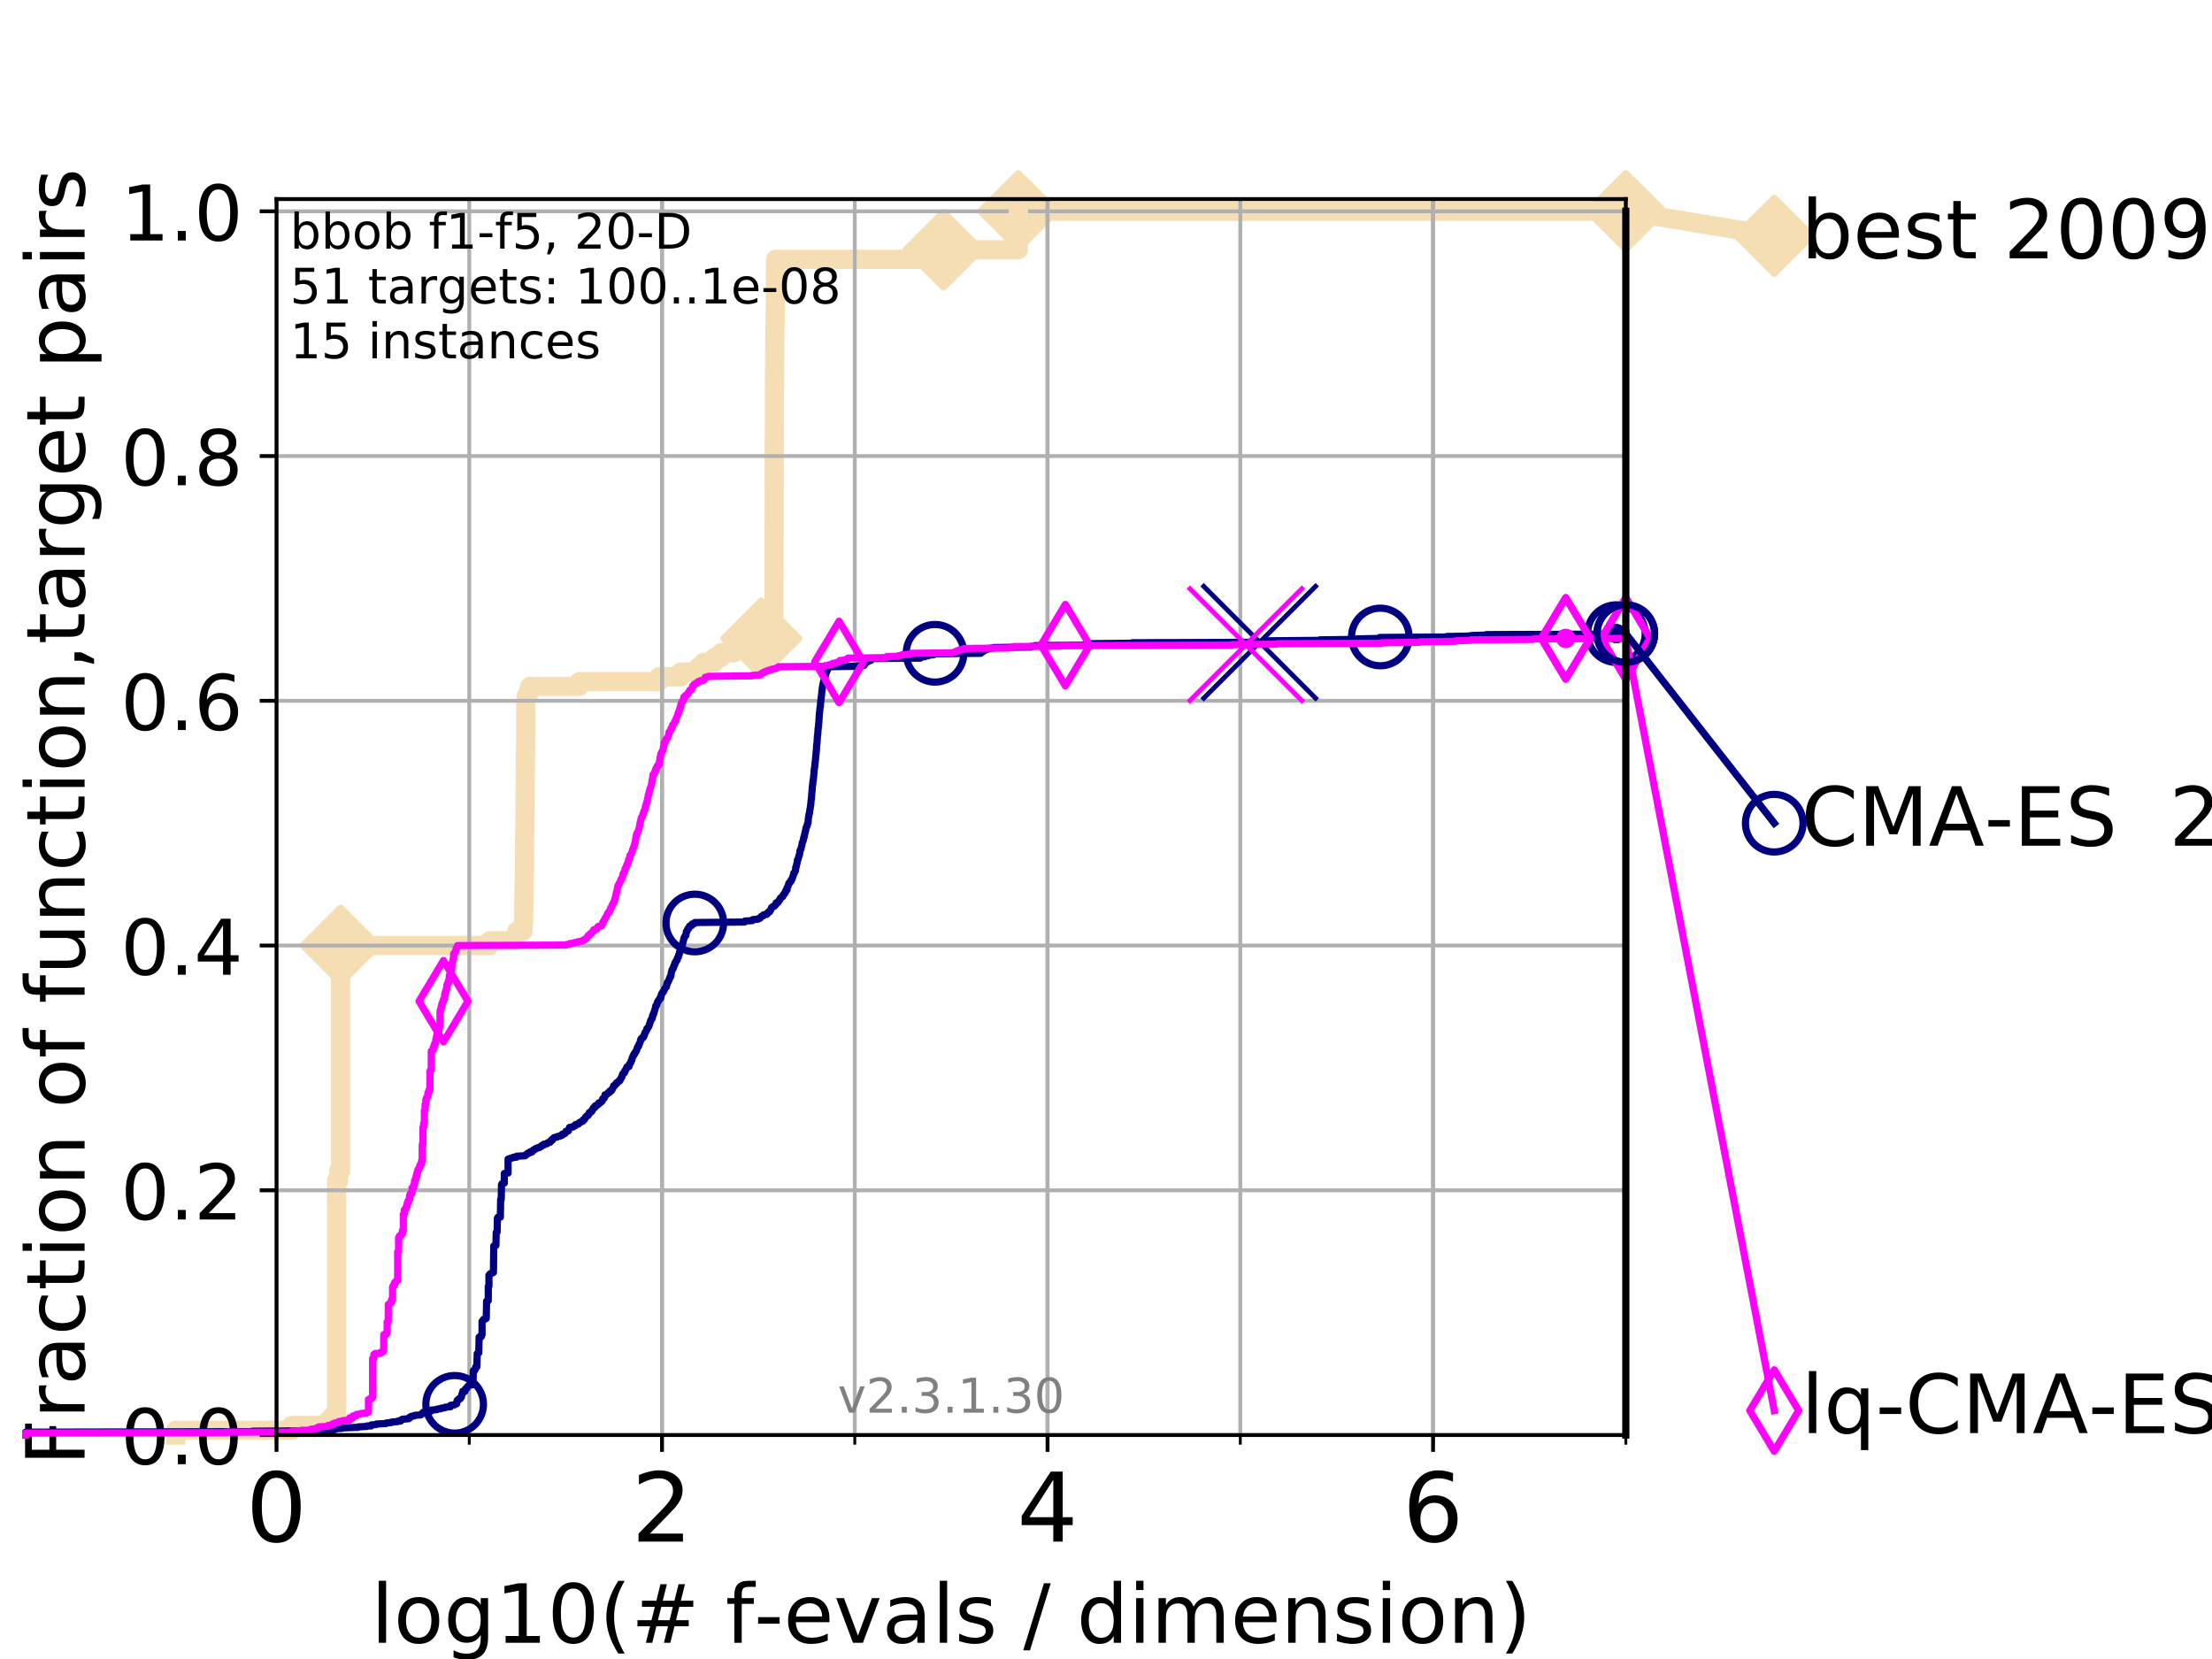 <?xml version="1.0" encoding="utf-8" standalone="no"?>
<!DOCTYPE svg PUBLIC "-//W3C//DTD SVG 1.1//EN"
  "http://www.w3.org/Graphics/SVG/1.1/DTD/svg11.dtd">
<!-- Created with matplotlib (https://matplotlib.org/) -->
<svg height="345.6pt" version="1.1" viewBox="0 0 460.8 345.6" width="460.8pt" xmlns="http://www.w3.org/2000/svg" xmlns:xlink="http://www.w3.org/1999/xlink">
 <defs>
  <style type="text/css">
*{stroke-linecap:butt;stroke-linejoin:round;}
  </style>
 </defs>
 <g id="figure_1">
  <g id="patch_1">
   <path d="M 0 345.6 
L 460.8 345.6 
L 460.8 0 
L 0 0 
z
" style="fill:#ffffff;"/>
  </g>
  <g id="axes_1">
   <g id="patch_2">
    <path d="M 57.6 298.944 
L 338.688 298.944 
L 338.688 41.472 
L 57.6 41.472 
z
" style="fill:#ffffff;"/>
   </g>
   <g id="line2d_1">
    <path d="M 36.604 298.944 
L 36.604 297.944 
L 60.78 297.944 
L 60.78 296.945 
L 68.328 296.945 
L 68.328 295.945 
L 69.246 295.945 
L 69.246 294.945 
L 70.119 294.945 
L 70.119 245.96 
L 70.539 245.96 
L 70.539 243.961 
L 70.949 243.961 
L 70.949 196.975 
L 101.992 196.975 
L 101.992 195.975 
L 107.365 195.975 
L 107.365 194.975 
L 107.664 194.975 
L 107.664 193.976 
L 108.949 193.976 
L 109.04 191.976 
L 109.086 191.976 
L 109.177 183.979 
L 109.222 183.979 
L 109.312 172.982 
L 109.357 172.982 
L 109.447 156.987 
L 109.491 156.987 
L 109.536 145.99 
L 109.624 145.99 
L 109.624 144.991 
L 110.017 144.991 
L 110.017 143.991 
L 110.359 143.991 
L 110.359 142.991 
L 120.713 142.991 
L 120.713 141.992 
L 137.262 141.992 
L 137.262 140.992 
L 141.774 140.992 
L 141.774 139.992 
L 145.418 139.992 
L 145.418 138.992 
L 146.522 138.992 
L 146.522 137.993 
L 148.78 137.993 
L 148.78 136.993 
L 150.159 136.993 
L 150.159 135.993 
L 152.893 135.993 
L 152.893 134.994 
L 154.119 134.994 
L 154.119 133.994 
L 158.599 133.994 
L 158.599 132.994 
L 159.966 132.994 
L 159.966 131.995 
L 161.093 131.995 
L 161.093 130.995 
L 161.224 130.995 
L 161.32 81.01 
L 161.336 81.01 
L 161.42 68.014 
L 161.456 68.014 
L 161.567 56.018 
L 161.569 56.018 
L 161.571 54.018 
L 196.553 54.018 
L 196.554 52.019 
L 212.133 52.019 
L 212.134 44.021 
L 338.688 44.021 
L 338.688 44.021 
" style="fill:none;stroke:#f5deb3;stroke-linecap:square;stroke-width:4;"/>
   </g>
   <g id="line2d_2">
    <defs>
     <path d="M -0 7.778 
L 7.778 0 
L 0 -7.778 
L -7.778 -0 
z
" id="mb762b45ba5" style="stroke:#f5deb3;stroke-linejoin:miter;stroke-width:1.5;"/>
    </defs>
    <g>
     <use style="fill:#f5deb3;stroke:#f5deb3;stroke-linejoin:miter;stroke-width:1.5;" x="70.949" xlink:href="#mb762b45ba5" y="196.975"/>
     <use style="fill:#f5deb3;stroke:#f5deb3;stroke-linejoin:miter;stroke-width:1.5;" x="158.599" xlink:href="#mb762b45ba5" y="132.994"/>
     <use style="fill:#f5deb3;stroke:#f5deb3;stroke-linejoin:miter;stroke-width:1.5;" x="196.554" xlink:href="#mb762b45ba5" y="52.019"/>
     <use style="fill:#f5deb3;stroke:#f5deb3;stroke-linejoin:miter;stroke-width:1.5;" x="212.134" xlink:href="#mb762b45ba5" y="44.021"/>
     <use style="fill:#f5deb3;stroke:#f5deb3;stroke-linejoin:miter;stroke-width:1.5;" x="212.134" xlink:href="#mb762b45ba5" y="44.021"/>
     <use style="fill:#f5deb3;stroke:#f5deb3;stroke-linejoin:miter;stroke-width:1.5;" x="338.688" xlink:href="#mb762b45ba5" y="44.021"/>
    </g>
   </g>
   <g id="line2d_3">
    <path style="fill:none;stroke:#f5deb3;stroke-linecap:square;stroke-width:4;"/>
    <g/>
   </g>
   <g id="line2d_4">
    <path d="M 338.688 44.021 
L 369.608 49.12 
" style="fill:none;stroke:#f5deb3;stroke-linecap:square;stroke-width:4;"/>
    <g>
     <use style="fill:#f5deb3;stroke:#f5deb3;stroke-linejoin:miter;stroke-width:1.5;" x="338.688" xlink:href="#mb762b45ba5" y="44.021"/>
     <use style="fill:#f5deb3;stroke:#f5deb3;stroke-linejoin:miter;stroke-width:1.5;" x="369.608" xlink:href="#mb762b45ba5" y="49.12"/>
    </g>
   </g>
   <g id="matplotlib.axis_1">
    <g id="xtick_1">
     <g id="line2d_5">
      <path clip-path="url(#p389eb720e7)" d="M 57.6 298.944 
L 57.6 41.472 
" style="fill:none;stroke:#b0b0b0;stroke-linecap:square;stroke-width:0.8;"/>
     </g>
     <g id="line2d_6">
      <defs>
       <path d="M 0 0 
L 0 3.5 
" id="me2cc160c84" style="stroke:#000000;stroke-width:0.8;"/>
      </defs>
      <g>
       <use style="stroke:#000000;stroke-width:0.8;" x="57.6" xlink:href="#me2cc160c84" y="298.944"/>
      </g>
     </g>
     <g id="text_1">
      <!-- 0 -->
      <defs>
       <path d="M 31.781 66.406 
Q 24.172 66.406 20.328 58.906 
Q 16.5 51.422 16.5 36.375 
Q 16.5 21.391 20.328 13.891 
Q 24.172 6.391 31.781 6.391 
Q 39.453 6.391 43.281 13.891 
Q 47.125 21.391 47.125 36.375 
Q 47.125 51.422 43.281 58.906 
Q 39.453 66.406 31.781 66.406 
z
M 31.781 74.219 
Q 44.047 74.219 50.516 64.516 
Q 56.984 54.828 56.984 36.375 
Q 56.984 17.969 50.516 8.266 
Q 44.047 -1.422 31.781 -1.422 
Q 19.531 -1.422 13.062 8.266 
Q 6.594 17.969 6.594 36.375 
Q 6.594 54.828 13.062 64.516 
Q 19.531 74.219 31.781 74.219 
z
" id="DejaVuSans-48"/>
      </defs>
      <g transform="translate(51.237 321.141)scale(0.2 -0.2)">
       <use xlink:href="#DejaVuSans-48"/>
      </g>
     </g>
    </g>
    <g id="xtick_2">
     <g id="line2d_7">
      <path clip-path="url(#p389eb720e7)" d="M 137.911 298.944 
L 137.911 41.472 
" style="fill:none;stroke:#b0b0b0;stroke-linecap:square;stroke-width:0.8;"/>
     </g>
     <g id="line2d_8">
      <g>
       <use style="stroke:#000000;stroke-width:0.8;" x="137.911" xlink:href="#me2cc160c84" y="298.944"/>
      </g>
     </g>
     <g id="text_2">
      <!-- 2 -->
      <defs>
       <path d="M 19.188 8.297 
L 53.609 8.297 
L 53.609 0 
L 7.328 0 
L 7.328 8.297 
Q 12.938 14.109 22.625 23.891 
Q 32.328 33.688 34.812 36.531 
Q 39.547 41.844 41.422 45.531 
Q 43.312 49.219 43.312 52.781 
Q 43.312 58.594 39.234 62.25 
Q 35.156 65.922 28.609 65.922 
Q 23.969 65.922 18.812 64.312 
Q 13.672 62.703 7.812 59.422 
L 7.812 69.391 
Q 13.766 71.781 18.938 73 
Q 24.125 74.219 28.422 74.219 
Q 39.75 74.219 46.484 68.547 
Q 53.219 62.891 53.219 53.422 
Q 53.219 48.922 51.531 44.891 
Q 49.859 40.875 45.406 35.406 
Q 44.188 33.984 37.641 27.219 
Q 31.109 20.453 19.188 8.297 
z
" id="DejaVuSans-50"/>
      </defs>
      <g transform="translate(131.548 321.141)scale(0.2 -0.2)">
       <use xlink:href="#DejaVuSans-50"/>
      </g>
     </g>
    </g>
    <g id="xtick_3">
     <g id="line2d_9">
      <path clip-path="url(#p389eb720e7)" d="M 218.222 298.944 
L 218.222 41.472 
" style="fill:none;stroke:#b0b0b0;stroke-linecap:square;stroke-width:0.8;"/>
     </g>
     <g id="line2d_10">
      <g>
       <use style="stroke:#000000;stroke-width:0.8;" x="218.222" xlink:href="#me2cc160c84" y="298.944"/>
      </g>
     </g>
     <g id="text_3">
      <!-- 4 -->
      <defs>
       <path d="M 37.797 64.312 
L 12.891 25.391 
L 37.797 25.391 
z
M 35.203 72.906 
L 47.609 72.906 
L 47.609 25.391 
L 58.016 25.391 
L 58.016 17.188 
L 47.609 17.188 
L 47.609 0 
L 37.797 0 
L 37.797 17.188 
L 4.891 17.188 
L 4.891 26.703 
z
" id="DejaVuSans-52"/>
      </defs>
      <g transform="translate(211.859 321.141)scale(0.2 -0.2)">
       <use xlink:href="#DejaVuSans-52"/>
      </g>
     </g>
    </g>
    <g id="xtick_4">
     <g id="line2d_11">
      <path clip-path="url(#p389eb720e7)" d="M 298.533 298.944 
L 298.533 41.472 
" style="fill:none;stroke:#b0b0b0;stroke-linecap:square;stroke-width:0.8;"/>
     </g>
     <g id="line2d_12">
      <g>
       <use style="stroke:#000000;stroke-width:0.8;" x="298.533" xlink:href="#me2cc160c84" y="298.944"/>
      </g>
     </g>
     <g id="text_4">
      <!-- 6 -->
      <defs>
       <path d="M 33.016 40.375 
Q 26.375 40.375 22.484 35.828 
Q 18.609 31.297 18.609 23.391 
Q 18.609 15.531 22.484 10.953 
Q 26.375 6.391 33.016 6.391 
Q 39.656 6.391 43.531 10.953 
Q 47.406 15.531 47.406 23.391 
Q 47.406 31.297 43.531 35.828 
Q 39.656 40.375 33.016 40.375 
z
M 52.594 71.297 
L 52.594 62.312 
Q 48.875 64.062 45.094 64.984 
Q 41.312 65.922 37.594 65.922 
Q 27.828 65.922 22.672 59.328 
Q 17.531 52.734 16.797 39.406 
Q 19.672 43.656 24.016 45.922 
Q 28.375 48.188 33.594 48.188 
Q 44.578 48.188 50.953 41.516 
Q 57.328 34.859 57.328 23.391 
Q 57.328 12.156 50.688 5.359 
Q 44.047 -1.422 33.016 -1.422 
Q 20.359 -1.422 13.672 8.266 
Q 6.984 17.969 6.984 36.375 
Q 6.984 53.656 15.188 63.938 
Q 23.391 74.219 37.203 74.219 
Q 40.922 74.219 44.703 73.484 
Q 48.484 72.75 52.594 71.297 
z
" id="DejaVuSans-54"/>
      </defs>
      <g transform="translate(292.17 321.141)scale(0.2 -0.2)">
       <use xlink:href="#DejaVuSans-54"/>
      </g>
     </g>
    </g>
    <g id="xtick_5">
     <g id="line2d_13">
      <path clip-path="url(#p389eb720e7)" d="M 57.6 298.944 
L 57.6 41.472 
" style="fill:none;stroke:#b0b0b0;stroke-linecap:square;stroke-width:0.8;"/>
     </g>
     <g id="line2d_14">
      <defs>
       <path d="M 0 0 
L 0 2 
" id="maa12ebae0b" style="stroke:#000000;stroke-width:0.6;"/>
      </defs>
      <g>
       <use style="stroke:#000000;stroke-width:0.6;" x="57.6" xlink:href="#maa12ebae0b" y="298.944"/>
      </g>
     </g>
    </g>
    <g id="xtick_6">
     <g id="line2d_15">
      <path clip-path="url(#p389eb720e7)" d="M 97.755 298.944 
L 97.755 41.472 
" style="fill:none;stroke:#b0b0b0;stroke-linecap:square;stroke-width:0.8;"/>
     </g>
     <g id="line2d_16">
      <g>
       <use style="stroke:#000000;stroke-width:0.6;" x="97.755" xlink:href="#maa12ebae0b" y="298.944"/>
      </g>
     </g>
    </g>
    <g id="xtick_7">
     <g id="line2d_17">
      <path clip-path="url(#p389eb720e7)" d="M 137.911 298.944 
L 137.911 41.472 
" style="fill:none;stroke:#b0b0b0;stroke-linecap:square;stroke-width:0.8;"/>
     </g>
     <g id="line2d_18">
      <g>
       <use style="stroke:#000000;stroke-width:0.6;" x="137.911" xlink:href="#maa12ebae0b" y="298.944"/>
      </g>
     </g>
    </g>
    <g id="xtick_8">
     <g id="line2d_19">
      <path clip-path="url(#p389eb720e7)" d="M 178.066 298.944 
L 178.066 41.472 
" style="fill:none;stroke:#b0b0b0;stroke-linecap:square;stroke-width:0.8;"/>
     </g>
     <g id="line2d_20">
      <g>
       <use style="stroke:#000000;stroke-width:0.6;" x="178.066" xlink:href="#maa12ebae0b" y="298.944"/>
      </g>
     </g>
    </g>
    <g id="xtick_9">
     <g id="line2d_21">
      <path clip-path="url(#p389eb720e7)" d="M 218.222 298.944 
L 218.222 41.472 
" style="fill:none;stroke:#b0b0b0;stroke-linecap:square;stroke-width:0.8;"/>
     </g>
     <g id="line2d_22">
      <g>
       <use style="stroke:#000000;stroke-width:0.6;" x="218.222" xlink:href="#maa12ebae0b" y="298.944"/>
      </g>
     </g>
    </g>
    <g id="xtick_10">
     <g id="line2d_23">
      <path clip-path="url(#p389eb720e7)" d="M 258.377 298.944 
L 258.377 41.472 
" style="fill:none;stroke:#b0b0b0;stroke-linecap:square;stroke-width:0.8;"/>
     </g>
     <g id="line2d_24">
      <g>
       <use style="stroke:#000000;stroke-width:0.6;" x="258.377" xlink:href="#maa12ebae0b" y="298.944"/>
      </g>
     </g>
    </g>
    <g id="xtick_11">
     <g id="line2d_25">
      <path clip-path="url(#p389eb720e7)" d="M 298.533 298.944 
L 298.533 41.472 
" style="fill:none;stroke:#b0b0b0;stroke-linecap:square;stroke-width:0.8;"/>
     </g>
     <g id="line2d_26">
      <g>
       <use style="stroke:#000000;stroke-width:0.6;" x="298.533" xlink:href="#maa12ebae0b" y="298.944"/>
      </g>
     </g>
    </g>
    <g id="xtick_12">
     <g id="line2d_27">
      <path clip-path="url(#p389eb720e7)" d="M 338.688 298.944 
L 338.688 41.472 
" style="fill:none;stroke:#b0b0b0;stroke-linecap:square;stroke-width:0.8;"/>
     </g>
     <g id="line2d_28">
      <g>
       <use style="stroke:#000000;stroke-width:0.6;" x="338.688" xlink:href="#maa12ebae0b" y="298.944"/>
      </g>
     </g>
    </g>
    <g id="text_5">
     <!-- log10(# f-evals / dimension) -->
     <defs>
      <path d="M 9.422 75.984 
L 18.406 75.984 
L 18.406 0 
L 9.422 0 
z
" id="DejaVuSans-108"/>
      <path d="M 30.609 48.391 
Q 23.391 48.391 19.188 42.75 
Q 14.984 37.109 14.984 27.297 
Q 14.984 17.484 19.156 11.844 
Q 23.344 6.203 30.609 6.203 
Q 37.797 6.203 41.984 11.859 
Q 46.188 17.531 46.188 27.297 
Q 46.188 37.016 41.984 42.703 
Q 37.797 48.391 30.609 48.391 
z
M 30.609 56 
Q 42.328 56 49.016 48.375 
Q 55.719 40.766 55.719 27.297 
Q 55.719 13.875 49.016 6.219 
Q 42.328 -1.422 30.609 -1.422 
Q 18.844 -1.422 12.172 6.219 
Q 5.516 13.875 5.516 27.297 
Q 5.516 40.766 12.172 48.375 
Q 18.844 56 30.609 56 
z
" id="DejaVuSans-111"/>
      <path d="M 45.406 27.984 
Q 45.406 37.75 41.375 43.109 
Q 37.359 48.484 30.078 48.484 
Q 22.859 48.484 18.828 43.109 
Q 14.797 37.75 14.797 27.984 
Q 14.797 18.266 18.828 12.891 
Q 22.859 7.516 30.078 7.516 
Q 37.359 7.516 41.375 12.891 
Q 45.406 18.266 45.406 27.984 
z
M 54.391 6.781 
Q 54.391 -7.172 48.188 -13.984 
Q 42 -20.797 29.203 -20.797 
Q 24.469 -20.797 20.266 -20.094 
Q 16.062 -19.391 12.109 -17.922 
L 12.109 -9.188 
Q 16.062 -11.328 19.922 -12.344 
Q 23.781 -13.375 27.781 -13.375 
Q 36.625 -13.375 41.016 -8.766 
Q 45.406 -4.156 45.406 5.172 
L 45.406 9.625 
Q 42.625 4.781 38.281 2.391 
Q 33.938 0 27.875 0 
Q 17.828 0 11.672 7.656 
Q 5.516 15.328 5.516 27.984 
Q 5.516 40.672 11.672 48.328 
Q 17.828 56 27.875 56 
Q 33.938 56 38.281 53.609 
Q 42.625 51.219 45.406 46.391 
L 45.406 54.688 
L 54.391 54.688 
z
" id="DejaVuSans-103"/>
      <path d="M 12.406 8.297 
L 28.516 8.297 
L 28.516 63.922 
L 10.984 60.406 
L 10.984 69.391 
L 28.422 72.906 
L 38.281 72.906 
L 38.281 8.297 
L 54.391 8.297 
L 54.391 0 
L 12.406 0 
z
" id="DejaVuSans-49"/>
      <path d="M 31 75.875 
Q 24.469 64.656 21.281 53.656 
Q 18.109 42.672 18.109 31.391 
Q 18.109 20.125 21.312 9.062 
Q 24.516 -2 31 -13.188 
L 23.188 -13.188 
Q 15.875 -1.703 12.234 9.375 
Q 8.594 20.453 8.594 31.391 
Q 8.594 42.281 12.203 53.312 
Q 15.828 64.359 23.188 75.875 
z
" id="DejaVuSans-40"/>
      <path d="M 51.125 44 
L 36.922 44 
L 32.812 27.688 
L 47.125 27.688 
z
M 43.797 71.781 
L 38.719 51.516 
L 52.984 51.516 
L 58.109 71.781 
L 65.922 71.781 
L 60.891 51.516 
L 76.125 51.516 
L 76.125 44 
L 58.984 44 
L 54.984 27.688 
L 70.516 27.688 
L 70.516 20.219 
L 53.078 20.219 
L 48 0 
L 40.188 0 
L 45.219 20.219 
L 30.906 20.219 
L 25.875 0 
L 18.016 0 
L 23.094 20.219 
L 7.719 20.219 
L 7.719 27.688 
L 24.906 27.688 
L 29 44 
L 13.281 44 
L 13.281 51.516 
L 30.906 51.516 
L 35.891 71.781 
z
" id="DejaVuSans-35"/>
      <path id="DejaVuSans-32"/>
      <path d="M 37.109 75.984 
L 37.109 68.5 
L 28.516 68.5 
Q 23.688 68.5 21.797 66.547 
Q 19.922 64.594 19.922 59.516 
L 19.922 54.688 
L 34.719 54.688 
L 34.719 47.703 
L 19.922 47.703 
L 19.922 0 
L 10.891 0 
L 10.891 47.703 
L 2.297 47.703 
L 2.297 54.688 
L 10.891 54.688 
L 10.891 58.5 
Q 10.891 67.625 15.141 71.797 
Q 19.391 75.984 28.609 75.984 
z
" id="DejaVuSans-102"/>
      <path d="M 4.891 31.391 
L 31.203 31.391 
L 31.203 23.391 
L 4.891 23.391 
z
" id="DejaVuSans-45"/>
      <path d="M 56.203 29.594 
L 56.203 25.203 
L 14.891 25.203 
Q 15.484 15.922 20.484 11.062 
Q 25.484 6.203 34.422 6.203 
Q 39.594 6.203 44.453 7.469 
Q 49.312 8.734 54.109 11.281 
L 54.109 2.781 
Q 49.266 0.734 44.188 -0.344 
Q 39.109 -1.422 33.891 -1.422 
Q 20.797 -1.422 13.156 6.188 
Q 5.516 13.812 5.516 26.812 
Q 5.516 40.234 12.766 48.109 
Q 20.016 56 32.328 56 
Q 43.359 56 49.781 48.891 
Q 56.203 41.797 56.203 29.594 
z
M 47.219 32.234 
Q 47.125 39.594 43.094 43.984 
Q 39.062 48.391 32.422 48.391 
Q 24.906 48.391 20.391 44.141 
Q 15.875 39.891 15.188 32.172 
z
" id="DejaVuSans-101"/>
      <path d="M 2.984 54.688 
L 12.5 54.688 
L 29.594 8.797 
L 46.688 54.688 
L 56.203 54.688 
L 35.688 0 
L 23.484 0 
z
" id="DejaVuSans-118"/>
      <path d="M 34.281 27.484 
Q 23.391 27.484 19.188 25 
Q 14.984 22.516 14.984 16.5 
Q 14.984 11.719 18.141 8.906 
Q 21.297 6.109 26.703 6.109 
Q 34.188 6.109 38.703 11.406 
Q 43.219 16.703 43.219 25.484 
L 43.219 27.484 
z
M 52.203 31.203 
L 52.203 0 
L 43.219 0 
L 43.219 8.297 
Q 40.141 3.328 35.547 0.953 
Q 30.953 -1.422 24.312 -1.422 
Q 15.922 -1.422 10.953 3.297 
Q 6 8.016 6 15.922 
Q 6 25.141 12.172 29.828 
Q 18.359 34.516 30.609 34.516 
L 43.219 34.516 
L 43.219 35.406 
Q 43.219 41.609 39.141 45 
Q 35.062 48.391 27.688 48.391 
Q 23 48.391 18.547 47.266 
Q 14.109 46.141 10.016 43.891 
L 10.016 52.203 
Q 14.938 54.109 19.578 55.047 
Q 24.219 56 28.609 56 
Q 40.484 56 46.344 49.844 
Q 52.203 43.703 52.203 31.203 
z
" id="DejaVuSans-97"/>
      <path d="M 44.281 53.078 
L 44.281 44.578 
Q 40.484 46.531 36.375 47.5 
Q 32.281 48.484 27.875 48.484 
Q 21.188 48.484 17.844 46.438 
Q 14.5 44.391 14.5 40.281 
Q 14.5 37.156 16.891 35.375 
Q 19.281 33.594 26.516 31.984 
L 29.594 31.297 
Q 39.156 29.25 43.188 25.516 
Q 47.219 21.781 47.219 15.094 
Q 47.219 7.469 41.188 3.016 
Q 35.156 -1.422 24.609 -1.422 
Q 20.219 -1.422 15.453 -0.562 
Q 10.688 0.297 5.422 2 
L 5.422 11.281 
Q 10.406 8.688 15.234 7.391 
Q 20.062 6.109 24.812 6.109 
Q 31.156 6.109 34.562 8.281 
Q 37.984 10.453 37.984 14.406 
Q 37.984 18.062 35.516 20.016 
Q 33.062 21.969 24.703 23.781 
L 21.578 24.516 
Q 13.234 26.266 9.516 29.906 
Q 5.812 33.547 5.812 39.891 
Q 5.812 47.609 11.281 51.797 
Q 16.75 56 26.812 56 
Q 31.781 56 36.172 55.266 
Q 40.578 54.547 44.281 53.078 
z
" id="DejaVuSans-115"/>
      <path d="M 25.391 72.906 
L 33.688 72.906 
L 8.297 -9.281 
L 0 -9.281 
z
" id="DejaVuSans-47"/>
      <path d="M 45.406 46.391 
L 45.406 75.984 
L 54.391 75.984 
L 54.391 0 
L 45.406 0 
L 45.406 8.203 
Q 42.578 3.328 38.25 0.953 
Q 33.938 -1.422 27.875 -1.422 
Q 17.969 -1.422 11.734 6.484 
Q 5.516 14.406 5.516 27.297 
Q 5.516 40.188 11.734 48.094 
Q 17.969 56 27.875 56 
Q 33.938 56 38.25 53.625 
Q 42.578 51.266 45.406 46.391 
z
M 14.797 27.297 
Q 14.797 17.391 18.875 11.75 
Q 22.953 6.109 30.078 6.109 
Q 37.203 6.109 41.297 11.75 
Q 45.406 17.391 45.406 27.297 
Q 45.406 37.203 41.297 42.844 
Q 37.203 48.484 30.078 48.484 
Q 22.953 48.484 18.875 42.844 
Q 14.797 37.203 14.797 27.297 
z
" id="DejaVuSans-100"/>
      <path d="M 9.422 54.688 
L 18.406 54.688 
L 18.406 0 
L 9.422 0 
z
M 9.422 75.984 
L 18.406 75.984 
L 18.406 64.594 
L 9.422 64.594 
z
" id="DejaVuSans-105"/>
      <path d="M 52 44.188 
Q 55.375 50.25 60.062 53.125 
Q 64.75 56 71.094 56 
Q 79.641 56 84.281 50.016 
Q 88.922 44.047 88.922 33.016 
L 88.922 0 
L 79.891 0 
L 79.891 32.719 
Q 79.891 40.578 77.094 44.375 
Q 74.312 48.188 68.609 48.188 
Q 61.625 48.188 57.562 43.547 
Q 53.516 38.922 53.516 30.906 
L 53.516 0 
L 44.484 0 
L 44.484 32.719 
Q 44.484 40.625 41.703 44.406 
Q 38.922 48.188 33.109 48.188 
Q 26.219 48.188 22.156 43.531 
Q 18.109 38.875 18.109 30.906 
L 18.109 0 
L 9.078 0 
L 9.078 54.688 
L 18.109 54.688 
L 18.109 46.188 
Q 21.188 51.219 25.484 53.609 
Q 29.781 56 35.688 56 
Q 41.656 56 45.828 52.969 
Q 50 49.953 52 44.188 
z
" id="DejaVuSans-109"/>
      <path d="M 54.891 33.016 
L 54.891 0 
L 45.906 0 
L 45.906 32.719 
Q 45.906 40.484 42.875 44.328 
Q 39.844 48.188 33.797 48.188 
Q 26.516 48.188 22.312 43.547 
Q 18.109 38.922 18.109 30.906 
L 18.109 0 
L 9.078 0 
L 9.078 54.688 
L 18.109 54.688 
L 18.109 46.188 
Q 21.344 51.125 25.703 53.562 
Q 30.078 56 35.797 56 
Q 45.219 56 50.047 50.172 
Q 54.891 44.344 54.891 33.016 
z
" id="DejaVuSans-110"/>
      <path d="M 8.016 75.875 
L 15.828 75.875 
Q 23.141 64.359 26.781 53.312 
Q 30.422 42.281 30.422 31.391 
Q 30.422 20.453 26.781 9.375 
Q 23.141 -1.703 15.828 -13.188 
L 8.016 -13.188 
Q 14.5 -2 17.703 9.062 
Q 20.906 20.125 20.906 31.391 
Q 20.906 42.672 17.703 53.656 
Q 14.5 64.656 8.016 75.875 
z
" id="DejaVuSans-41"/>
     </defs>
     <g transform="translate(77.303 342.218)scale(0.17 -0.17)">
      <use xlink:href="#DejaVuSans-108"/>
      <use x="27.783" xlink:href="#DejaVuSans-111"/>
      <use x="88.965" xlink:href="#DejaVuSans-103"/>
      <use x="152.441" xlink:href="#DejaVuSans-49"/>
      <use x="216.064" xlink:href="#DejaVuSans-48"/>
      <use x="279.688" xlink:href="#DejaVuSans-40"/>
      <use x="318.701" xlink:href="#DejaVuSans-35"/>
      <use x="402.49" xlink:href="#DejaVuSans-32"/>
      <use x="434.277" xlink:href="#DejaVuSans-102"/>
      <use x="469.404" xlink:href="#DejaVuSans-45"/>
      <use x="505.488" xlink:href="#DejaVuSans-101"/>
      <use x="567.012" xlink:href="#DejaVuSans-118"/>
      <use x="626.191" xlink:href="#DejaVuSans-97"/>
      <use x="687.471" xlink:href="#DejaVuSans-108"/>
      <use x="715.254" xlink:href="#DejaVuSans-115"/>
      <use x="767.354" xlink:href="#DejaVuSans-32"/>
      <use x="799.141" xlink:href="#DejaVuSans-47"/>
      <use x="832.832" xlink:href="#DejaVuSans-32"/>
      <use x="864.619" xlink:href="#DejaVuSans-100"/>
      <use x="928.096" xlink:href="#DejaVuSans-105"/>
      <use x="955.879" xlink:href="#DejaVuSans-109"/>
      <use x="1053.291" xlink:href="#DejaVuSans-101"/>
      <use x="1114.814" xlink:href="#DejaVuSans-110"/>
      <use x="1178.193" xlink:href="#DejaVuSans-115"/>
      <use x="1230.293" xlink:href="#DejaVuSans-105"/>
      <use x="1258.076" xlink:href="#DejaVuSans-111"/>
      <use x="1319.258" xlink:href="#DejaVuSans-110"/>
      <use x="1382.637" xlink:href="#DejaVuSans-41"/>
     </g>
    </g>
   </g>
   <g id="matplotlib.axis_2">
    <g id="ytick_1">
     <g id="line2d_29">
      <path clip-path="url(#p389eb720e7)" d="M 57.6 298.944 
L 338.688 298.944 
" style="fill:none;stroke:#b0b0b0;stroke-linecap:square;stroke-width:0.8;"/>
     </g>
     <g id="line2d_30">
      <defs>
       <path d="M 0 0 
L -3.5 0 
" id="m6939f69cb7" style="stroke:#000000;stroke-width:0.8;"/>
      </defs>
      <g>
       <use style="stroke:#000000;stroke-width:0.8;" x="57.6" xlink:href="#m6939f69cb7" y="298.944"/>
      </g>
     </g>
     <g id="text_6">
      <!-- 0.0 -->
      <defs>
       <path d="M 10.688 12.406 
L 21 12.406 
L 21 0 
L 10.688 0 
z
" id="DejaVuSans-46"/>
      </defs>
      <g transform="translate(25.155 305.023)scale(0.16 -0.16)">
       <use xlink:href="#DejaVuSans-48"/>
       <use x="63.623" xlink:href="#DejaVuSans-46"/>
       <use x="95.41" xlink:href="#DejaVuSans-48"/>
      </g>
     </g>
    </g>
    <g id="ytick_2">
     <g id="line2d_31">
      <path clip-path="url(#p389eb720e7)" d="M 57.6 247.959 
L 338.688 247.959 
" style="fill:none;stroke:#b0b0b0;stroke-linecap:square;stroke-width:0.8;"/>
     </g>
     <g id="line2d_32">
      <g>
       <use style="stroke:#000000;stroke-width:0.8;" x="57.6" xlink:href="#m6939f69cb7" y="247.959"/>
      </g>
     </g>
     <g id="text_7">
      <!-- 0.2 -->
      <g transform="translate(25.155 254.038)scale(0.16 -0.16)">
       <use xlink:href="#DejaVuSans-48"/>
       <use x="63.623" xlink:href="#DejaVuSans-46"/>
       <use x="95.41" xlink:href="#DejaVuSans-50"/>
      </g>
     </g>
    </g>
    <g id="ytick_3">
     <g id="line2d_33">
      <path clip-path="url(#p389eb720e7)" d="M 57.6 196.975 
L 338.688 196.975 
" style="fill:none;stroke:#b0b0b0;stroke-linecap:square;stroke-width:0.8;"/>
     </g>
     <g id="line2d_34">
      <g>
       <use style="stroke:#000000;stroke-width:0.8;" x="57.6" xlink:href="#m6939f69cb7" y="196.975"/>
      </g>
     </g>
     <g id="text_8">
      <!-- 0.4 -->
      <g transform="translate(25.155 203.054)scale(0.16 -0.16)">
       <use xlink:href="#DejaVuSans-48"/>
       <use x="63.623" xlink:href="#DejaVuSans-46"/>
       <use x="95.41" xlink:href="#DejaVuSans-52"/>
      </g>
     </g>
    </g>
    <g id="ytick_4">
     <g id="line2d_35">
      <path clip-path="url(#p389eb720e7)" d="M 57.6 145.99 
L 338.688 145.99 
" style="fill:none;stroke:#b0b0b0;stroke-linecap:square;stroke-width:0.8;"/>
     </g>
     <g id="line2d_36">
      <g>
       <use style="stroke:#000000;stroke-width:0.8;" x="57.6" xlink:href="#m6939f69cb7" y="145.99"/>
      </g>
     </g>
     <g id="text_9">
      <!-- 0.6 -->
      <g transform="translate(25.155 152.069)scale(0.16 -0.16)">
       <use xlink:href="#DejaVuSans-48"/>
       <use x="63.623" xlink:href="#DejaVuSans-46"/>
       <use x="95.41" xlink:href="#DejaVuSans-54"/>
      </g>
     </g>
    </g>
    <g id="ytick_5">
     <g id="line2d_37">
      <path clip-path="url(#p389eb720e7)" d="M 57.6 95.006 
L 338.688 95.006 
" style="fill:none;stroke:#b0b0b0;stroke-linecap:square;stroke-width:0.8;"/>
     </g>
     <g id="line2d_38">
      <g>
       <use style="stroke:#000000;stroke-width:0.8;" x="57.6" xlink:href="#m6939f69cb7" y="95.006"/>
      </g>
     </g>
     <g id="text_10">
      <!-- 0.8 -->
      <defs>
       <path d="M 31.781 34.625 
Q 24.75 34.625 20.719 30.859 
Q 16.703 27.094 16.703 20.516 
Q 16.703 13.922 20.719 10.156 
Q 24.75 6.391 31.781 6.391 
Q 38.812 6.391 42.859 10.172 
Q 46.922 13.969 46.922 20.516 
Q 46.922 27.094 42.891 30.859 
Q 38.875 34.625 31.781 34.625 
z
M 21.922 38.812 
Q 15.578 40.375 12.031 44.719 
Q 8.5 49.078 8.5 55.328 
Q 8.5 64.062 14.719 69.141 
Q 20.953 74.219 31.781 74.219 
Q 42.672 74.219 48.875 69.141 
Q 55.078 64.062 55.078 55.328 
Q 55.078 49.078 51.531 44.719 
Q 48 40.375 41.703 38.812 
Q 48.828 37.156 52.797 32.312 
Q 56.781 27.484 56.781 20.516 
Q 56.781 9.906 50.312 4.234 
Q 43.844 -1.422 31.781 -1.422 
Q 19.734 -1.422 13.25 4.234 
Q 6.781 9.906 6.781 20.516 
Q 6.781 27.484 10.781 32.312 
Q 14.797 37.156 21.922 38.812 
z
M 18.312 54.391 
Q 18.312 48.734 21.844 45.562 
Q 25.391 42.391 31.781 42.391 
Q 38.141 42.391 41.719 45.562 
Q 45.312 48.734 45.312 54.391 
Q 45.312 60.062 41.719 63.234 
Q 38.141 66.406 31.781 66.406 
Q 25.391 66.406 21.844 63.234 
Q 18.312 60.062 18.312 54.391 
z
" id="DejaVuSans-56"/>
      </defs>
      <g transform="translate(25.155 101.085)scale(0.16 -0.16)">
       <use xlink:href="#DejaVuSans-48"/>
       <use x="63.623" xlink:href="#DejaVuSans-46"/>
       <use x="95.41" xlink:href="#DejaVuSans-56"/>
      </g>
     </g>
    </g>
    <g id="ytick_6">
     <g id="line2d_39">
      <path clip-path="url(#p389eb720e7)" d="M 57.6 44.021 
L 338.688 44.021 
" style="fill:none;stroke:#b0b0b0;stroke-linecap:square;stroke-width:0.8;"/>
     </g>
     <g id="line2d_40">
      <g>
       <use style="stroke:#000000;stroke-width:0.8;" x="57.6" xlink:href="#m6939f69cb7" y="44.021"/>
      </g>
     </g>
     <g id="text_11">
      <!-- 1.0 -->
      <g transform="translate(25.155 50.1)scale(0.16 -0.16)">
       <use xlink:href="#DejaVuSans-49"/>
       <use x="63.623" xlink:href="#DejaVuSans-46"/>
       <use x="95.41" xlink:href="#DejaVuSans-48"/>
      </g>
     </g>
    </g>
    <g id="text_12">
     <!-- Fraction of function,target pairs -->
     <defs>
      <path d="M 9.812 72.906 
L 51.703 72.906 
L 51.703 64.594 
L 19.672 64.594 
L 19.672 43.109 
L 48.578 43.109 
L 48.578 34.812 
L 19.672 34.812 
L 19.672 0 
L 9.812 0 
z
" id="DejaVuSans-70"/>
      <path d="M 41.109 46.297 
Q 39.594 47.172 37.812 47.578 
Q 36.031 48 33.891 48 
Q 26.266 48 22.188 43.047 
Q 18.109 38.094 18.109 28.812 
L 18.109 0 
L 9.078 0 
L 9.078 54.688 
L 18.109 54.688 
L 18.109 46.188 
Q 20.953 51.172 25.484 53.578 
Q 30.031 56 36.531 56 
Q 37.453 56 38.578 55.875 
Q 39.703 55.766 41.062 55.516 
z
" id="DejaVuSans-114"/>
      <path d="M 48.781 52.594 
L 48.781 44.188 
Q 44.969 46.297 41.141 47.344 
Q 37.312 48.391 33.406 48.391 
Q 24.656 48.391 19.812 42.844 
Q 14.984 37.312 14.984 27.297 
Q 14.984 17.281 19.812 11.734 
Q 24.656 6.203 33.406 6.203 
Q 37.312 6.203 41.141 7.25 
Q 44.969 8.297 48.781 10.406 
L 48.781 2.094 
Q 45.016 0.344 40.984 -0.531 
Q 36.969 -1.422 32.422 -1.422 
Q 20.062 -1.422 12.781 6.344 
Q 5.516 14.109 5.516 27.297 
Q 5.516 40.672 12.859 48.328 
Q 20.219 56 33.016 56 
Q 37.156 56 41.109 55.141 
Q 45.062 54.297 48.781 52.594 
z
" id="DejaVuSans-99"/>
      <path d="M 18.312 70.219 
L 18.312 54.688 
L 36.812 54.688 
L 36.812 47.703 
L 18.312 47.703 
L 18.312 18.016 
Q 18.312 11.328 20.141 9.422 
Q 21.969 7.516 27.594 7.516 
L 36.812 7.516 
L 36.812 0 
L 27.594 0 
Q 17.188 0 13.234 3.875 
Q 9.281 7.766 9.281 18.016 
L 9.281 47.703 
L 2.688 47.703 
L 2.688 54.688 
L 9.281 54.688 
L 9.281 70.219 
z
" id="DejaVuSans-116"/>
      <path d="M 8.5 21.578 
L 8.5 54.688 
L 17.484 54.688 
L 17.484 21.922 
Q 17.484 14.156 20.5 10.266 
Q 23.531 6.391 29.594 6.391 
Q 36.859 6.391 41.078 11.031 
Q 45.312 15.672 45.312 23.688 
L 45.312 54.688 
L 54.297 54.688 
L 54.297 0 
L 45.312 0 
L 45.312 8.406 
Q 42.047 3.422 37.719 1 
Q 33.406 -1.422 27.688 -1.422 
Q 18.266 -1.422 13.375 4.438 
Q 8.5 10.297 8.5 21.578 
z
M 31.109 56 
z
" id="DejaVuSans-117"/>
      <path d="M 11.719 12.406 
L 22.016 12.406 
L 22.016 4 
L 14.016 -11.625 
L 7.719 -11.625 
L 11.719 4 
z
" id="DejaVuSans-44"/>
      <path d="M 18.109 8.203 
L 18.109 -20.797 
L 9.078 -20.797 
L 9.078 54.688 
L 18.109 54.688 
L 18.109 46.391 
Q 20.953 51.266 25.266 53.625 
Q 29.594 56 35.594 56 
Q 45.562 56 51.781 48.094 
Q 58.016 40.188 58.016 27.297 
Q 58.016 14.406 51.781 6.484 
Q 45.562 -1.422 35.594 -1.422 
Q 29.594 -1.422 25.266 0.953 
Q 20.953 3.328 18.109 8.203 
z
M 48.688 27.297 
Q 48.688 37.203 44.609 42.844 
Q 40.531 48.484 33.406 48.484 
Q 26.266 48.484 22.188 42.844 
Q 18.109 37.203 18.109 27.297 
Q 18.109 17.391 22.188 11.75 
Q 26.266 6.109 33.406 6.109 
Q 40.531 6.109 44.609 11.75 
Q 48.688 17.391 48.688 27.297 
z
" id="DejaVuSans-112"/>
     </defs>
     <g transform="translate(17.62 305.347)rotate(-90)scale(0.17 -0.17)">
      <use xlink:href="#DejaVuSans-70"/>
      <use x="57.41" xlink:href="#DejaVuSans-114"/>
      <use x="98.523" xlink:href="#DejaVuSans-97"/>
      <use x="159.803" xlink:href="#DejaVuSans-99"/>
      <use x="214.783" xlink:href="#DejaVuSans-116"/>
      <use x="253.992" xlink:href="#DejaVuSans-105"/>
      <use x="281.775" xlink:href="#DejaVuSans-111"/>
      <use x="342.957" xlink:href="#DejaVuSans-110"/>
      <use x="406.336" xlink:href="#DejaVuSans-32"/>
      <use x="438.123" xlink:href="#DejaVuSans-111"/>
      <use x="499.305" xlink:href="#DejaVuSans-102"/>
      <use x="534.51" xlink:href="#DejaVuSans-32"/>
      <use x="566.297" xlink:href="#DejaVuSans-102"/>
      <use x="601.502" xlink:href="#DejaVuSans-117"/>
      <use x="664.881" xlink:href="#DejaVuSans-110"/>
      <use x="728.26" xlink:href="#DejaVuSans-99"/>
      <use x="783.24" xlink:href="#DejaVuSans-116"/>
      <use x="822.449" xlink:href="#DejaVuSans-105"/>
      <use x="850.232" xlink:href="#DejaVuSans-111"/>
      <use x="911.414" xlink:href="#DejaVuSans-110"/>
      <use x="974.793" xlink:href="#DejaVuSans-44"/>
      <use x="1006.58" xlink:href="#DejaVuSans-116"/>
      <use x="1045.789" xlink:href="#DejaVuSans-97"/>
      <use x="1107.068" xlink:href="#DejaVuSans-114"/>
      <use x="1148.166" xlink:href="#DejaVuSans-103"/>
      <use x="1211.643" xlink:href="#DejaVuSans-101"/>
      <use x="1273.166" xlink:href="#DejaVuSans-116"/>
      <use x="1312.375" xlink:href="#DejaVuSans-32"/>
      <use x="1344.162" xlink:href="#DejaVuSans-112"/>
      <use x="1407.639" xlink:href="#DejaVuSans-97"/>
      <use x="1468.918" xlink:href="#DejaVuSans-105"/>
      <use x="1496.701" xlink:href="#DejaVuSans-114"/>
      <use x="1537.814" xlink:href="#DejaVuSans-115"/>
     </g>
    </g>
   </g>
   <g id="line2d_41">
    <defs>
     <path d="M 0 1.5 
C 0.398 1.5 0.779 1.342 1.061 1.061 
C 1.342 0.779 1.5 0.398 1.5 0 
C 1.5 -0.398 1.342 -0.779 1.061 -1.061 
C 0.779 -1.342 0.398 -1.5 0 -1.5 
C -0.398 -1.5 -0.779 -1.342 -1.061 -1.061 
C -1.342 -0.779 -1.5 -0.398 -1.5 0 
C -1.5 0.398 -1.342 0.779 -1.061 1.061 
C -0.779 1.342 -0.398 1.5 0 1.5 
z
" id="m03ba5fd585" style="stroke:#f5deb3;"/>
    </defs>
    <g>
     <use style="fill:#f5deb3;stroke:#f5deb3;" x="212.134" xlink:href="#m03ba5fd585" y="44.021"/>
     <use style="fill:#f5deb3;stroke:#f5deb3;" x="212.134" xlink:href="#m03ba5fd585" y="44.021"/>
    </g>
   </g>
   <g id="line2d_42">
    <defs>
     <path d="M 0 1.5 
C 0.398 1.5 0.779 1.342 1.061 1.061 
C 1.342 0.779 1.5 0.398 1.5 0 
C 1.5 -0.398 1.342 -0.779 1.061 -1.061 
C 0.779 -1.342 0.398 -1.5 0 -1.5 
C -0.398 -1.5 -0.779 -1.342 -1.061 -1.061 
C -1.342 -0.779 -1.5 -0.398 -1.5 0 
C -1.5 0.398 -1.342 0.779 -1.061 1.061 
C -0.779 1.342 -0.398 1.5 0 1.5 
z
" id="ma4d15bfb80" style="stroke:#000080;"/>
    </defs>
    <g>
     <use style="fill:#000080;stroke:#000080;" x="336.726" xlink:href="#ma4d15bfb80" y="131.995"/>
     <use style="fill:#000080;stroke:#000080;" x="336.726" xlink:href="#ma4d15bfb80" y="131.995"/>
    </g>
   </g>
   <g id="line2d_43">
    <path d="M 5.357 298.944 
L 5.357 298.344 
L 52.583 298.244 
L 52.583 298.144 
L 68.793 298.044 
L 68.793 297.944 
L 69.688 297.844 
L 69.688 297.644 
L 71.35 297.544 
L 71.35 297.444 
L 74.596 297.344 
L 74.596 297.245 
L 76.466 297.145 
L 76.466 297.045 
L 77.331 297.045 
L 77.331 296.845 
L 78.421 296.745 
L 78.421 296.645 
L 80.416 296.545 
L 80.416 296.445 
L 81.557 296.345 
L 81.557 296.245 
L 82.833 296.145 
L 82.833 296.045 
L 83.438 296.045 
L 83.438 295.845 
L 83.83 295.745 
L 83.83 295.645 
L 85.136 295.545 
L 85.136 295.445 
L 85.315 295.445 
L 85.315 295.245 
L 85.667 295.145 
L 85.667 295.045 
L 86.351 294.945 
L 86.351 294.845 
L 87.644 294.745 
L 87.644 294.645 
L 87.952 294.545 
L 87.952 294.445 
L 88.105 294.445 
L 88.105 294.245 
L 89.278 294.145 
L 89.278 294.045 
L 89.836 293.946 
L 89.836 293.746 
L 91.03 293.646 
L 91.03 293.546 
L 91.905 293.446 
L 91.905 293.346 
L 92.738 293.246 
L 92.738 293.146 
L 93.864 293.046 
L 93.864 292.746 
L 94.715 292.646 
L 94.715 292.546 
L 95.125 292.446 
L 95.226 291.746 
L 95.526 291.646 
L 95.526 291.446 
L 95.918 291.346 
L 96.015 291.046 
L 96.111 291.046 
L 96.206 290.447 
L 96.301 290.447 
L 96.396 289.847 
L 96.861 289.847 
L 96.952 289.347 
L 97.224 289.247 
L 97.314 288.947 
L 97.492 288.847 
L 97.58 288.647 
L 98.015 288.547 
L 98.015 288.447 
L 98.523 288.447 
L 98.606 285.548 
L 98.854 285.548 
L 98.935 285.248 
L 99.017 285.248 
L 99.098 284.748 
L 99.338 284.748 
L 99.418 281.949 
L 99.732 281.849 
L 99.809 278.55 
L 100.268 278.45 
L 100.268 278.05 
L 100.419 278.05 
L 100.419 275.251 
L 100.642 275.151 
L 100.716 274.851 
L 101.152 274.751 
L 101.152 274.651 
L 101.295 274.651 
L 101.366 271.052 
L 101.717 270.952 
L 101.717 267.953 
L 101.855 267.953 
L 101.855 265.654 
L 101.992 265.654 
L 101.992 265.454 
L 102.264 265.354 
L 102.264 265.254 
L 102.663 265.154 
L 102.663 265.054 
L 102.794 265.054 
L 102.859 259.556 
L 103.309 259.456 
L 103.372 256.757 
L 103.561 256.657 
L 103.623 253.758 
L 103.747 253.658 
L 103.747 253.558 
L 104.235 253.558 
L 104.295 249.859 
L 104.415 249.859 
L 104.474 246.76 
L 104.592 246.66 
L 104.592 246.56 
L 105.057 246.46 
L 105.057 244.461 
L 105.843 244.361 
L 105.843 241.461 
L 106.383 241.361 
L 106.383 241.261 
L 106.958 241.162 
L 106.958 241.062 
L 107.614 241.062 
L 107.614 240.862 
L 109.402 240.762 
L 109.491 240.562 
L 109.8 240.462 
L 109.887 240.262 
L 110.359 240.162 
L 110.401 239.962 
L 110.86 239.962 
L 110.86 239.762 
L 111.105 239.662 
L 111.105 239.562 
L 111.426 239.462 
L 111.426 239.362 
L 111.781 239.262 
L 111.781 239.162 
L 112.356 239.062 
L 112.356 238.962 
L 112.73 238.862 
L 112.804 238.662 
L 113.24 238.562 
L 113.275 238.362 
L 113.977 238.262 
L 114.08 238.062 
L 114.586 237.962 
L 114.586 237.763 
L 114.882 237.663 
L 114.882 237.463 
L 115.109 237.463 
L 115.206 237.163 
L 115.46 237.063 
L 115.46 236.963 
L 116.081 236.863 
L 116.081 236.763 
L 116.71 236.663 
L 116.71 236.563 
L 117.145 236.463 
L 117.145 236.263 
L 117.654 236.163 
L 117.654 236.063 
L 117.848 235.963 
L 117.903 235.663 
L 118.417 235.563 
L 118.524 235.263 
L 118.603 235.163 
L 118.629 234.863 
L 119.402 234.763 
L 119.503 234.564 
L 119.899 234.464 
L 119.899 234.264 
L 120.477 234.164 
L 120.477 234.064 
L 120.666 233.964 
L 120.666 233.864 
L 121.014 233.764 
L 121.014 233.664 
L 121.423 233.564 
L 121.49 233.264 
L 121.8 233.164 
L 121.91 232.864 
L 122.018 232.764 
L 122.018 232.664 
L 122.213 232.564 
L 122.213 232.464 
L 122.531 232.364 
L 122.573 232.164 
L 122.699 232.064 
L 122.761 231.764 
L 123.111 231.664 
L 123.193 231.464 
L 123.334 231.464 
L 123.434 231.065 
L 123.633 230.965 
L 123.633 230.765 
L 123.966 230.665 
L 123.985 230.365 
L 124.388 230.265 
L 124.388 230.165 
L 124.651 230.065 
L 124.707 229.765 
L 125.165 229.665 
L 125.238 229.465 
L 125.453 229.365 
L 125.559 228.865 
L 125.875 228.765 
L 125.962 228.465 
L 125.996 228.465 
L 126.031 228.065 
L 126.44 227.966 
L 126.44 227.866 
L 126.64 227.766 
L 126.64 227.666 
L 126.986 227.566 
L 127.052 227.266 
L 127.326 227.266 
L 127.326 227.066 
L 127.548 226.966 
L 127.627 226.666 
L 127.737 226.566 
L 127.846 226.166 
L 128.138 226.066 
L 128.138 225.966 
L 128.336 225.866 
L 128.426 225.566 
L 128.724 225.466 
L 128.724 225.366 
L 128.915 225.266 
L 128.915 225.166 
L 129.104 225.166 
L 129.104 224.966 
L 129.248 224.866 
L 129.248 224.766 
L 129.376 224.667 
L 129.461 224.367 
L 129.588 224.267 
L 129.686 223.767 
L 129.853 223.667 
L 129.853 223.567 
L 130.101 223.467 
L 130.169 223.067 
L 130.331 222.967 
L 130.412 222.667 
L 130.532 222.567 
L 130.598 222.267 
L 131.044 222.167 
L 131.121 221.667 
L 131.262 221.567 
L 131.326 221.368 
L 131.44 221.268 
L 131.49 220.968 
L 131.616 220.868 
L 131.703 220.368 
L 131.79 220.268 
L 131.852 219.968 
L 132.024 219.868 
L 132.06 219.568 
L 132.254 219.468 
L 132.339 219.168 
L 132.494 219.068 
L 132.53 218.868 
L 132.648 218.768 
L 132.754 218.268 
L 132.847 218.168 
L 132.847 218.069 
L 133.033 217.969 
L 133.136 217.469 
L 133.251 217.369 
L 133.342 217.069 
L 133.387 216.969 
L 133.432 216.669 
L 133.544 216.669 
L 133.555 216.369 
L 133.822 216.269 
L 133.888 216.069 
L 134.052 216.069 
L 134.052 215.869 
L 134.204 215.769 
L 134.29 215.269 
L 134.429 215.169 
L 134.45 214.969 
L 134.556 214.869 
L 134.661 214.67 
L 134.735 214.57 
L 134.766 214.27 
L 134.953 214.17 
L 135.036 213.97 
L 135.138 213.87 
L 135.23 213.57 
L 135.291 213.47 
L 135.382 213.07 
L 135.452 212.97 
L 135.552 212.57 
L 135.672 212.47 
L 135.711 212.27 
L 135.869 212.17 
L 135.947 211.57 
L 136.064 211.47 
L 136.102 211.171 
L 136.237 211.071 
L 136.304 210.671 
L 136.362 210.571 
L 136.428 210.271 
L 136.495 210.171 
L 136.598 209.571 
L 136.776 209.471 
L 136.85 209.071 
L 136.915 208.971 
L 136.952 208.771 
L 137.044 208.771 
L 137.108 208.471 
L 137.281 208.371 
L 137.326 208.171 
L 137.442 208.072 
L 137.442 207.972 
L 137.638 207.972 
L 137.709 207.372 
L 137.771 207.372 
L 137.797 207.072 
L 137.92 206.972 
L 137.972 206.772 
L 138.153 206.672 
L 138.213 206.472 
L 138.341 206.372 
L 138.452 205.972 
L 138.586 205.872 
L 138.67 205.672 
L 138.828 205.572 
L 138.894 205.072 
L 139.001 204.972 
L 139.017 204.673 
L 139.188 204.573 
L 139.269 204.273 
L 139.374 204.173 
L 139.462 203.773 
L 139.597 203.673 
L 139.597 203.473 
L 139.754 203.373 
L 139.864 202.473 
L 139.911 202.373 
L 139.988 202.073 
L 140.065 202.073 
L 140.15 201.773 
L 140.28 201.673 
L 140.379 201.174 
L 140.522 201.074 
L 140.604 200.574 
L 140.775 200.474 
L 140.886 200.074 
L 141.076 199.974 
L 141.163 199.474 
L 141.329 199.374 
L 141.393 198.874 
L 141.507 198.774 
L 141.585 198.274 
L 141.669 198.175 
L 141.746 197.575 
L 141.969 197.475 
L 142.079 196.975 
L 142.148 196.875 
L 142.195 196.475 
L 142.284 196.375 
L 142.379 195.875 
L 142.419 195.775 
L 142.5 195.375 
L 142.6 195.275 
L 142.693 194.975 
L 142.884 194.876 
L 142.976 194.076 
L 143.138 193.976 
L 143.202 193.676 
L 143.299 193.576 
L 143.299 193.476 
L 143.496 193.376 
L 143.578 193.076 
L 143.71 192.976 
L 143.71 192.876 
L 144.118 192.776 
L 144.191 192.476 
L 144.73 192.376 
L 144.742 192.176 
L 155.09 192.076 
L 155.161 191.876 
L 156.735 191.776 
L 156.797 191.577 
L 157.94 191.477 
L 157.94 191.377 
L 158.342 191.277 
L 158.417 191.077 
L 158.61 190.977 
L 158.61 190.877 
L 158.989 190.777 
L 159.041 190.577 
L 159.728 190.477 
L 159.746 190.277 
L 160.04 190.177 
L 160.081 189.977 
L 160.373 189.877 
L 160.411 189.677 
L 160.542 189.577 
L 160.63 189.277 
L 160.715 189.177 
L 160.715 189.077 
L 160.943 188.977 
L 160.943 188.877 
L 161.325 188.777 
L 161.411 188.577 
L 161.625 188.477 
L 161.681 188.078 
L 162.115 187.978 
L 162.204 187.678 
L 162.366 187.578 
L 162.468 187.278 
L 162.575 187.178 
L 162.575 187.078 
L 162.813 186.978 
L 162.813 186.878 
L 163.047 186.778 
L 163.132 186.578 
L 163.181 186.478 
L 163.181 186.378 
L 163.36 186.278 
L 163.36 186.178 
L 163.522 186.078 
L 163.534 185.878 
L 163.664 185.778 
L 163.717 185.478 
L 163.95 185.378 
L 163.977 184.879 
L 164.104 184.779 
L 164.205 184.479 
L 164.249 184.379 
L 164.337 183.979 
L 164.543 183.879 
L 164.587 183.679 
L 164.786 183.579 
L 164.814 183.279 
L 164.995 183.179 
L 165.104 182.779 
L 165.17 182.679 
L 165.225 182.379 
L 165.295 182.279 
L 165.355 181.879 
L 165.526 181.779 
L 165.637 181.48 
L 165.713 181.38 
L 165.768 180.68 
L 165.866 180.58 
L 165.975 179.98 
L 166.029 179.88 
L 166.114 179.18 
L 166.224 179.08 
L 166.33 178.68 
L 166.378 178.58 
L 166.45 178.181 
L 166.548 178.081 
L 166.659 177.181 
L 166.738 177.081 
L 166.846 176.881 
L 166.867 176.781 
L 166.978 176.281 
L 167.027 176.181 
L 167.134 175.481 
L 167.204 175.381 
L 167.293 175.181 
L 167.337 175.082 
L 167.425 174.482 
L 167.529 174.382 
L 167.61 173.782 
L 167.667 173.682 
L 167.764 173.182 
L 167.825 173.082 
L 167.9 172.482 
L 167.997 172.382 
L 168.063 172.082 
L 168.156 171.982 
L 168.213 171.583 
L 168.318 171.483 
L 168.417 170.283 
L 168.472 170.183 
L 168.531 169.583 
L 168.621 169.483 
L 168.728 168.583 
L 168.765 168.484 
L 168.866 167.784 
L 168.887 167.684 
L 168.997 166.484 
L 169.032 166.384 
L 169.136 164.985 
L 169.155 164.885 
L 169.256 163.585 
L 169.291 163.485 
L 169.395 162.485 
L 169.436 162.385 
L 169.546 161.286 
L 169.56 161.186 
L 169.641 160.086 
L 169.699 159.986 
L 169.8 158.886 
L 169.819 158.786 
L 169.928 157.687 
L 169.932 157.687 
L 170.028 156.587 
L 170.05 156.487 
L 170.144 154.988 
L 170.193 154.888 
L 170.296 153.188 
L 170.34 153.088 
L 170.434 151.689 
L 170.474 151.589 
L 170.581 150.389 
L 170.591 150.289 
L 170.702 148.59 
L 170.726 148.49 
L 170.833 147.39 
L 170.877 147.29 
L 170.987 145.99 
L 171.012 145.89 
L 171.11 144.991 
L 171.134 144.891 
L 171.224 143.891 
L 171.253 143.791 
L 171.341 142.991 
L 171.387 142.891 
L 171.479 142.291 
L 171.538 142.191 
L 171.6 141.792 
L 171.661 141.792 
L 171.746 141.192 
L 171.872 141.092 
L 171.974 140.592 
L 172.02 140.492 
L 172.109 140.192 
L 172.155 140.092 
L 172.249 139.692 
L 172.382 139.592 
L 172.462 139.292 
L 172.548 139.192 
L 172.573 138.892 
L 178.627 138.793 
L 178.627 138.693 
L 180.015 138.593 
L 180.073 138.293 
L 180.31 138.193 
L 180.369 137.993 
L 180.721 137.893 
L 180.757 137.693 
L 181.377 137.593 
L 181.377 137.493 
L 181.6 137.393 
L 181.665 137.193 
L 191.721 137.093 
L 191.799 136.893 
L 192.678 136.793 
L 192.678 136.693 
L 193.382 136.593 
L 193.382 136.493 
L 194.511 136.393 
L 194.551 136.193 
L 204.313 136.093 
L 204.337 135.893 
L 204.732 135.793 
L 204.835 135.593 
L 205.192 135.494 
L 205.192 135.394 
L 205.649 135.294 
L 205.729 135.094 
L 206.967 134.994 
L 206.967 134.894 
L 214.707 134.794 
L 214.707 134.694 
L 215.631 134.594 
L 215.631 134.494 
L 225.958 134.394 
L 225.958 134.294 
L 227.039 134.194 
L 227.039 134.094 
L 235.856 133.994 
L 235.856 133.894 
L 263.029 133.794 
L 263.029 133.694 
L 264.079 133.594 
L 264.079 133.494 
L 274.905 133.394 
L 274.905 133.294 
L 282.612 133.194 
L 282.612 133.094 
L 287.372 132.994 
L 287.406 132.794 
L 301.403 132.694 
L 301.403 132.594 
L 306.46 132.494 
L 306.46 132.394 
L 309.622 132.294 
L 309.622 132.195 
L 336.726 132.095 
L 336.726 131.995 
L 338.688 131.995 
L 338.688 131.995 
" style="fill:none;stroke:#000080;stroke-linecap:square;stroke-width:1.5;"/>
   </g>
   <g id="line2d_44">
    <defs>
     <path d="M 0 6 
C 1.591 6 3.117 5.368 4.243 4.243 
C 5.368 3.117 6 1.591 6 0 
C 6 -1.591 5.368 -3.117 4.243 -4.243 
C 3.117 -5.368 1.591 -6 0 -6 
C -1.591 -6 -3.117 -5.368 -4.243 -4.243 
C -5.368 -3.117 -6 -1.591 -6 0 
C -6 1.591 -5.368 3.117 -4.243 4.243 
C -3.117 5.368 -1.591 6 0 6 
z
" id="m0ee7376c65" style="stroke:#000080;stroke-width:1.5;"/>
    </defs>
    <g>
     <use style="fill-opacity:0;stroke:#000080;stroke-width:1.5;" x="94.715" xlink:href="#m0ee7376c65" y="292.546"/>
     <use style="fill-opacity:0;stroke:#000080;stroke-width:1.5;" x="144.742" xlink:href="#m0ee7376c65" y="192.276"/>
     <use style="fill-opacity:0;stroke:#000080;stroke-width:1.5;" x="194.776" xlink:href="#m0ee7376c65" y="136.093"/>
     <use style="fill-opacity:0;stroke:#000080;stroke-width:1.5;" x="287.547" xlink:href="#m0ee7376c65" y="132.694"/>
     <use style="fill-opacity:0;stroke:#000080;stroke-width:1.5;" x="336.726" xlink:href="#m0ee7376c65" y="131.995"/>
     <use style="fill-opacity:0;stroke:#000080;stroke-width:1.5;" x="338.688" xlink:href="#m0ee7376c65" y="131.995"/>
    </g>
   </g>
   <g id="line2d_45">
    <path style="fill:none;stroke:#000080;stroke-linecap:square;stroke-width:1.5;"/>
    <g/>
   </g>
   <g id="line2d_46">
    <path clip-path="url(#p389eb720e7)" d="M 262.407 133.794 
" style="fill:none;stroke:#000080;stroke-linecap:square;stroke-width:1.5;"/>
    <defs>
     <path d="M -12 12 
L 12 -12 
M -12 -12 
L 12 12 
" id="mac8cbda9fe" style="stroke:#000080;"/>
    </defs>
    <g clip-path="url(#p389eb720e7)">
     <use style="fill:#000080;stroke:#000080;" x="262.407" xlink:href="#mac8cbda9fe" y="133.794"/>
    </g>
   </g>
   <g id="line2d_47">
    <defs>
     <path d="M 0 1.5 
C 0.398 1.5 0.779 1.342 1.061 1.061 
C 1.342 0.779 1.5 0.398 1.5 0 
C 1.5 -0.398 1.342 -0.779 1.061 -1.061 
C 0.779 -1.342 0.398 -1.5 0 -1.5 
C -0.398 -1.5 -0.779 -1.342 -1.061 -1.061 
C -1.342 -0.779 -1.5 -0.398 -1.5 0 
C -1.5 0.398 -1.342 0.779 -1.061 1.061 
C -0.779 1.342 -0.398 1.5 0 1.5 
z
" id="m2d2393a56d" style="stroke:#ff00ff;"/>
    </defs>
    <g>
     <use style="fill:#ff00ff;stroke:#ff00ff;" x="326.176" xlink:href="#m2d2393a56d" y="132.994"/>
     <use style="fill:#ff00ff;stroke:#ff00ff;" x="326.176" xlink:href="#m2d2393a56d" y="132.994"/>
    </g>
   </g>
   <g id="line2d_48">
    <path d="M 5.357 298.944 
L 5.357 298.544 
L 47.174 298.444 
L 47.174 298.344 
L 60.78 298.344 
L 60.78 298.144 
L 62.834 298.044 
L 62.834 297.944 
L 64.671 297.944 
L 64.671 297.744 
L 65.797 297.644 
L 65.797 297.544 
L 66.333 297.544 
L 66.333 297.245 
L 68.328 297.145 
L 68.328 296.945 
L 69.246 296.845 
L 69.246 296.645 
L 69.688 296.645 
L 69.688 296.445 
L 70.539 296.345 
L 70.539 296.145 
L 71.35 296.045 
L 71.35 295.945 
L 72.868 295.845 
L 72.868 295.345 
L 73.579 295.345 
L 73.579 294.945 
L 74.263 294.945 
L 74.263 294.645 
L 75.242 294.545 
L 75.242 294.445 
L 76.466 294.345 
L 76.466 294.145 
L 76.759 294.145 
L 76.759 291.546 
L 77.331 291.446 
L 77.331 291.146 
L 77.61 291.146 
L 77.61 283.049 
L 77.885 283.049 
L 77.885 282.149 
L 78.155 282.149 
L 78.155 281.949 
L 79.196 281.949 
L 79.196 281.749 
L 79.695 281.649 
L 79.695 281.449 
L 79.939 281.449 
L 79.939 278.05 
L 80.416 278.05 
L 80.416 277.65 
L 80.65 277.65 
L 80.65 275.351 
L 80.881 275.351 
L 80.881 271.752 
L 81.109 271.752 
L 81.109 271.552 
L 81.334 271.552 
L 81.334 271.352 
L 81.557 271.352 
L 81.557 270.753 
L 81.776 270.753 
L 81.776 268.053 
L 81.993 268.053 
L 81.993 267.653 
L 82.207 267.653 
L 82.207 267.154 
L 82.418 267.154 
L 82.418 266.954 
L 82.627 266.954 
L 82.627 266.754 
L 82.833 266.754 
L 82.833 260.756 
L 83.037 260.756 
L 83.037 257.756 
L 83.239 257.756 
L 83.239 257.457 
L 83.438 257.457 
L 83.438 257.257 
L 83.635 257.257 
L 83.635 257.057 
L 83.83 257.057 
L 83.83 256.357 
L 84.023 256.357 
L 84.023 252.958 
L 84.213 252.958 
L 84.213 252.058 
L 84.402 252.058 
L 84.402 251.858 
L 84.588 251.858 
L 84.588 251.458 
L 84.773 251.458 
L 84.773 250.759 
L 84.956 250.759 
L 84.956 250.259 
L 85.136 250.259 
L 85.136 249.959 
L 85.315 249.959 
L 85.315 249.059 
L 85.492 249.059 
L 85.492 248.659 
L 85.841 248.559 
L 85.841 247.46 
L 86.183 247.46 
L 86.183 246.86 
L 86.351 246.86 
L 86.351 245.96 
L 86.518 245.96 
L 86.518 245.56 
L 86.684 245.56 
L 86.684 244.96 
L 86.847 244.96 
L 86.847 244.361 
L 87.01 244.361 
L 87.01 243.761 
L 87.17 243.761 
L 87.17 243.461 
L 87.33 243.461 
L 87.33 243.161 
L 87.487 243.161 
L 87.487 242.661 
L 87.799 242.561 
L 87.799 241.861 
L 87.952 241.861 
L 87.952 238.462 
L 88.105 238.462 
L 88.105 234.863 
L 88.256 234.863 
L 88.256 233.964 
L 88.405 233.964 
L 88.405 231.265 
L 88.554 231.265 
L 88.554 230.065 
L 88.701 230.065 
L 88.701 229.065 
L 88.847 229.065 
L 88.847 228.665 
L 88.992 228.665 
L 88.992 228.465 
L 89.135 228.465 
L 89.135 227.666 
L 89.278 227.666 
L 89.278 227.366 
L 89.419 227.366 
L 89.419 226.966 
L 89.559 226.966 
L 89.559 223.167 
L 89.698 223.167 
L 89.698 222.867 
L 89.836 222.867 
L 89.836 218.968 
L 90.108 218.868 
L 90.108 218.768 
L 90.243 218.768 
L 90.243 218.168 
L 90.509 218.069 
L 90.509 217.469 
L 90.771 217.369 
L 90.771 216.569 
L 90.901 216.569 
L 90.901 215.969 
L 91.03 215.969 
L 91.03 215.469 
L 91.284 215.369 
L 91.284 214.869 
L 91.41 214.869 
L 91.41 214.27 
L 91.535 214.27 
L 91.535 213.77 
L 91.659 213.77 
L 91.659 210.671 
L 91.783 210.671 
L 91.783 210.171 
L 91.905 210.171 
L 91.905 209.671 
L 92.027 209.671 
L 92.027 209.171 
L 92.147 209.171 
L 92.147 208.871 
L 92.267 208.871 
L 92.267 208.571 
L 92.386 208.571 
L 92.386 208.171 
L 92.622 208.072 
L 92.622 207.172 
L 92.738 207.172 
L 92.738 206.772 
L 92.854 206.772 
L 92.854 206.372 
L 92.969 206.372 
L 92.969 205.972 
L 93.084 205.972 
L 93.084 205.272 
L 93.197 205.272 
L 93.197 204.872 
L 93.422 204.872 
L 93.422 204.273 
L 93.534 204.273 
L 93.645 203.073 
L 93.864 202.973 
L 93.973 202.073 
L 94.081 202.073 
L 94.188 200.574 
L 94.295 200.574 
L 94.401 199.674 
L 94.506 199.674 
L 94.506 198.674 
L 94.715 198.674 
L 94.818 198.274 
L 94.921 198.274 
L 95.023 197.575 
L 95.125 197.575 
L 95.226 197.275 
L 95.327 197.275 
L 95.327 196.975 
L 117.958 196.875 
L 117.958 196.775 
L 118.629 196.675 
L 118.629 196.575 
L 119.578 196.475 
L 119.578 196.375 
L 120.382 196.275 
L 120.382 196.175 
L 121.174 196.075 
L 121.174 195.975 
L 121.624 195.875 
L 121.624 195.775 
L 121.975 195.675 
L 122.083 195.475 
L 122.298 195.375 
L 122.341 195.175 
L 122.51 195.075 
L 122.552 194.876 
L 122.886 194.776 
L 122.989 194.476 
L 123.294 194.376 
L 123.374 194.176 
L 123.574 194.076 
L 123.673 193.676 
L 124.274 193.576 
L 124.312 193.376 
L 124.426 193.276 
L 124.426 193.176 
L 124.632 193.076 
L 124.632 192.976 
L 125.328 192.876 
L 125.399 192.576 
L 125.524 192.476 
L 125.577 192.076 
L 125.735 191.976 
L 125.84 191.676 
L 125.962 191.577 
L 126.048 191.277 
L 126.151 191.177 
L 126.236 190.977 
L 126.338 190.877 
L 126.44 190.577 
L 126.524 190.477 
L 126.624 190.177 
L 126.888 190.077 
L 126.97 189.777 
L 127.035 189.777 
L 127.035 189.577 
L 127.149 189.577 
L 127.246 189.077 
L 127.406 188.977 
L 127.469 188.777 
L 127.533 188.677 
L 127.548 188.477 
L 127.69 188.377 
L 127.799 187.978 
L 127.97 187.878 
L 128.077 187.178 
L 128.169 187.178 
L 128.275 186.478 
L 128.321 186.478 
L 128.411 185.878 
L 128.471 185.778 
L 128.561 185.278 
L 128.606 185.178 
L 128.695 184.579 
L 128.856 184.479 
L 128.93 184.079 
L 129.089 183.979 
L 129.176 183.679 
L 129.276 183.579 
L 129.348 183.179 
L 129.518 183.079 
L 129.602 182.779 
L 129.7 182.679 
L 129.756 182.179 
L 129.826 182.179 
L 129.881 181.879 
L 130.06 181.779 
L 130.155 181.28 
L 130.209 181.18 
L 130.209 180.98 
L 130.358 180.88 
L 130.371 180.68 
L 130.532 180.58 
L 130.598 180.08 
L 130.757 179.98 
L 130.822 179.58 
L 130.901 179.58 
L 130.979 178.98 
L 131.198 178.88 
L 131.224 178.181 
L 131.402 178.081 
L 131.402 177.981 
L 131.541 177.881 
L 131.628 177.481 
L 131.716 177.381 
L 131.778 176.981 
L 131.864 176.881 
L 131.963 176.481 
L 132.085 176.381 
L 132.194 175.781 
L 132.291 175.681 
L 132.387 174.882 
L 132.434 174.782 
L 132.518 174.082 
L 132.636 173.982 
L 132.683 173.582 
L 132.789 173.482 
L 132.847 173.282 
L 132.94 173.182 
L 133.033 172.882 
L 133.079 172.782 
L 133.182 172.282 
L 133.239 172.182 
L 133.33 171.383 
L 133.387 171.283 
L 133.488 170.783 
L 133.533 170.683 
L 133.611 170.283 
L 133.811 170.183 
L 133.921 169.583 
L 134.019 169.583 
L 134.128 168.983 
L 134.258 168.883 
L 134.311 168.683 
L 134.397 168.583 
L 134.471 167.884 
L 134.545 167.784 
L 134.588 167.484 
L 134.714 167.384 
L 134.797 166.884 
L 134.839 166.784 
L 134.932 166.184 
L 134.994 166.084 
L 135.046 165.584 
L 135.138 165.584 
L 135.209 164.985 
L 135.291 164.985 
L 135.402 164.285 
L 135.482 164.185 
L 135.582 163.885 
L 135.632 163.785 
L 135.731 163.285 
L 135.761 163.285 
L 135.83 162.485 
L 135.928 162.485 
L 136.035 161.386 
L 136.295 161.286 
L 136.39 160.786 
L 136.551 160.686 
L 136.589 160.186 
L 136.729 160.086 
L 136.804 159.786 
L 136.906 159.686 
L 136.961 159.486 
L 137.271 159.386 
L 137.362 158.686 
L 137.398 158.587 
L 137.496 157.787 
L 137.567 157.687 
L 137.665 157.087 
L 137.736 156.987 
L 137.832 156.687 
L 137.946 156.587 
L 137.989 156.387 
L 138.093 156.387 
L 138.188 155.787 
L 138.239 155.687 
L 138.341 155.188 
L 138.375 155.088 
L 138.392 154.688 
L 138.578 154.588 
L 138.662 154.188 
L 138.795 154.088 
L 138.845 153.888 
L 139.05 153.788 
L 139.115 153.588 
L 139.188 153.488 
L 139.261 153.188 
L 139.326 153.088 
L 139.382 152.488 
L 139.509 152.388 
L 139.605 152.188 
L 139.739 152.088 
L 139.809 151.689 
L 140.019 151.589 
L 140.127 150.989 
L 140.272 150.889 
L 140.379 150.689 
L 140.492 150.589 
L 140.567 150.289 
L 140.775 150.189 
L 140.842 149.689 
L 140.915 149.589 
L 141.018 149.289 
L 141.105 149.189 
L 141.199 148.789 
L 141.3 148.69 
L 141.307 148.39 
L 141.443 148.29 
L 141.521 147.89 
L 141.613 147.79 
L 141.697 147.29 
L 141.837 147.19 
L 141.865 146.69 
L 141.962 146.59 
L 142.059 146.19 
L 142.175 146.19 
L 142.175 145.99 
L 142.385 145.89 
L 142.459 145.191 
L 142.68 145.091 
L 142.766 144.891 
L 143.112 144.791 
L 143.112 144.691 
L 143.292 144.591 
L 143.375 144.291 
L 143.483 144.291 
L 143.578 143.991 
L 143.685 143.891 
L 143.685 143.791 
L 144.057 143.691 
L 144.167 143.291 
L 144.228 143.191 
L 144.3 142.891 
L 144.576 142.791 
L 144.576 142.591 
L 144.865 142.491 
L 144.865 142.391 
L 145.333 142.291 
L 145.418 141.992 
L 145.921 141.892 
L 145.921 141.792 
L 146.618 141.692 
L 146.707 141.492 
L 146.828 141.392 
L 146.901 141.092 
L 147.57 140.992 
L 147.57 140.892 
L 156.709 140.792 
L 156.709 140.692 
L 158.396 140.592 
L 158.493 140.392 
L 158.787 140.292 
L 158.787 140.192 
L 159.145 140.092 
L 159.145 139.992 
L 159.633 139.892 
L 159.633 139.792 
L 160.169 139.692 
L 160.169 139.592 
L 160.84 139.492 
L 160.84 139.392 
L 161.623 139.292 
L 161.623 139.192 
L 162.111 139.092 
L 162.176 138.892 
L 171.792 138.793 
L 171.792 138.693 
L 172.653 138.593 
L 172.653 138.493 
L 173.364 138.393 
L 173.447 138.193 
L 174.304 138.093 
L 174.304 137.993 
L 174.792 137.893 
L 174.792 137.793 
L 174.965 137.693 
L 174.965 137.593 
L 176.231 137.493 
L 176.34 137.293 
L 176.641 137.193 
L 176.641 137.093 
L 184.606 136.993 
L 184.68 136.793 
L 187.209 136.693 
L 187.209 136.593 
L 187.873 136.493 
L 187.873 136.393 
L 189.663 136.293 
L 189.774 136.093 
L 198.581 135.993 
L 198.581 135.893 
L 199.236 135.793 
L 199.302 135.593 
L 199.855 135.494 
L 199.855 135.394 
L 200.723 135.294 
L 200.777 135.094 
L 210.333 134.994 
L 210.333 134.894 
L 211.168 134.794 
L 211.168 134.694 
L 220.998 134.594 
L 220.998 134.494 
L 256.613 134.394 
L 256.613 134.294 
L 265.945 134.194 
L 265.945 134.094 
L 287.827 133.994 
L 287.827 133.894 
L 295.798 133.794 
L 295.798 133.694 
L 303.204 133.594 
L 303.204 133.494 
L 306.422 133.394 
L 306.422 133.294 
L 319.416 133.194 
L 319.416 133.094 
L 338.688 132.994 
L 338.688 132.994 
" style="fill:none;stroke:#ff00ff;stroke-linecap:square;stroke-width:1.5;"/>
   </g>
   <g id="line2d_49">
    <defs>
     <path d="M -0 8.485 
L 5.091 0 
L 0 -8.485 
L -5.091 -0 
z
" id="m69e9822c3e" style="stroke:#ff00ff;stroke-linejoin:miter;stroke-width:1.5;"/>
    </defs>
    <g>
     <use style="fill-opacity:0;stroke:#ff00ff;stroke-linejoin:miter;stroke-width:1.5;" x="92.386" xlink:href="#m69e9822c3e" y="208.571"/>
     <use style="fill-opacity:0;stroke:#ff00ff;stroke-linejoin:miter;stroke-width:1.5;" x="174.792" xlink:href="#m69e9822c3e" y="137.893"/>
     <use style="fill-opacity:0;stroke:#ff00ff;stroke-linejoin:miter;stroke-width:1.5;" x="221.936" xlink:href="#m69e9822c3e" y="134.394"/>
     <use style="fill-opacity:0;stroke:#ff00ff;stroke-linejoin:miter;stroke-width:1.5;" x="326.176" xlink:href="#m69e9822c3e" y="132.994"/>
     <use style="fill-opacity:0;stroke:#ff00ff;stroke-linejoin:miter;stroke-width:1.5;" x="326.176" xlink:href="#m69e9822c3e" y="132.994"/>
     <use style="fill-opacity:0;stroke:#ff00ff;stroke-linejoin:miter;stroke-width:1.5;" x="338.688" xlink:href="#m69e9822c3e" y="132.994"/>
    </g>
   </g>
   <g id="line2d_50">
    <path style="fill:none;stroke:#ff00ff;stroke-linecap:square;stroke-width:1.5;"/>
    <g/>
   </g>
   <g id="line2d_51">
    <path clip-path="url(#p389eb720e7)" d="M 259.549 134.294 
" style="fill:none;stroke:#ff00ff;stroke-linecap:square;stroke-width:1.5;"/>
    <defs>
     <path d="M -12 12 
L 12 -12 
M -12 -12 
L 12 12 
" id="m503b341848" style="stroke:#ff00ff;"/>
    </defs>
    <g clip-path="url(#p389eb720e7)">
     <use style="fill:#ff00ff;stroke:#ff00ff;" x="259.549" xlink:href="#m503b341848" y="134.294"/>
    </g>
   </g>
   <g id="line2d_52">
    <path d="M 338.688 132.994 
L 369.608 293.846 
" style="fill:none;stroke:#ff00ff;stroke-linecap:square;stroke-width:1.5;"/>
    <g>
     <use style="fill-opacity:0;stroke:#ff00ff;stroke-linejoin:miter;stroke-width:1.5;" x="338.688" xlink:href="#m69e9822c3e" y="132.994"/>
     <use style="fill-opacity:0;stroke:#ff00ff;stroke-linejoin:miter;stroke-width:1.5;" x="369.608" xlink:href="#m69e9822c3e" y="293.846"/>
    </g>
   </g>
   <g id="line2d_53">
    <path d="M 338.688 131.995 
L 369.608 171.483 
" style="fill:none;stroke:#000080;stroke-linecap:square;stroke-width:1.5;"/>
    <g>
     <use style="fill-opacity:0;stroke:#000080;stroke-width:1.5;" x="338.688" xlink:href="#m0ee7376c65" y="131.995"/>
     <use style="fill-opacity:0;stroke:#000080;stroke-width:1.5;" x="369.608" xlink:href="#m0ee7376c65" y="171.483"/>
    </g>
   </g>
   <g id="line2d_54">
    <path d="M 338.688 298.944 
L 338.688 44.021 
" style="fill:none;stroke:#000000;stroke-linecap:square;stroke-width:1.5;"/>
   </g>
   <g id="patch_3">
    <path d="M 57.6 298.944 
L 57.6 41.472 
" style="fill:none;stroke:#000000;stroke-linecap:square;stroke-linejoin:miter;stroke-width:0.8;"/>
   </g>
   <g id="patch_4">
    <path d="M 338.688 298.944 
L 338.688 41.472 
" style="fill:none;stroke:#000000;stroke-linecap:square;stroke-linejoin:miter;stroke-width:0.8;"/>
   </g>
   <g id="patch_5">
    <path d="M 57.6 298.944 
L 338.688 298.944 
" style="fill:none;stroke:#000000;stroke-linecap:square;stroke-linejoin:miter;stroke-width:0.8;"/>
   </g>
   <g id="patch_6">
    <path d="M 57.6 41.472 
L 338.688 41.472 
" style="fill:none;stroke:#000000;stroke-linecap:square;stroke-linejoin:miter;stroke-width:0.8;"/>
   </g>
   <g id="text_13">
    <!-- lq-CMA-ES -->
    <defs>
     <path d="M 14.797 27.297 
Q 14.797 17.391 18.875 11.75 
Q 22.953 6.109 30.078 6.109 
Q 37.203 6.109 41.297 11.75 
Q 45.406 17.391 45.406 27.297 
Q 45.406 37.203 41.297 42.844 
Q 37.203 48.484 30.078 48.484 
Q 22.953 48.484 18.875 42.844 
Q 14.797 37.203 14.797 27.297 
z
M 45.406 8.203 
Q 42.578 3.328 38.25 0.953 
Q 33.938 -1.422 27.875 -1.422 
Q 17.969 -1.422 11.734 6.484 
Q 5.516 14.406 5.516 27.297 
Q 5.516 40.188 11.734 48.094 
Q 17.969 56 27.875 56 
Q 33.938 56 38.25 53.625 
Q 42.578 51.266 45.406 46.391 
L 45.406 54.688 
L 54.391 54.688 
L 54.391 -20.797 
L 45.406 -20.797 
z
" id="DejaVuSans-113"/>
     <path d="M 64.406 67.281 
L 64.406 56.891 
Q 59.422 61.531 53.781 63.812 
Q 48.141 66.109 41.797 66.109 
Q 29.297 66.109 22.656 58.469 
Q 16.016 50.828 16.016 36.375 
Q 16.016 21.969 22.656 14.328 
Q 29.297 6.688 41.797 6.688 
Q 48.141 6.688 53.781 8.984 
Q 59.422 11.281 64.406 15.922 
L 64.406 5.609 
Q 59.234 2.094 53.438 0.328 
Q 47.656 -1.422 41.219 -1.422 
Q 24.656 -1.422 15.125 8.703 
Q 5.609 18.844 5.609 36.375 
Q 5.609 53.953 15.125 64.078 
Q 24.656 74.219 41.219 74.219 
Q 47.75 74.219 53.531 72.484 
Q 59.328 70.75 64.406 67.281 
z
" id="DejaVuSans-67"/>
     <path d="M 9.812 72.906 
L 24.516 72.906 
L 43.109 23.297 
L 61.812 72.906 
L 76.516 72.906 
L 76.516 0 
L 66.891 0 
L 66.891 64.016 
L 48.094 14.016 
L 38.188 14.016 
L 19.391 64.016 
L 19.391 0 
L 9.812 0 
z
" id="DejaVuSans-77"/>
     <path d="M 34.188 63.188 
L 20.797 26.906 
L 47.609 26.906 
z
M 28.609 72.906 
L 39.797 72.906 
L 67.578 0 
L 57.328 0 
L 50.688 18.703 
L 17.828 18.703 
L 11.188 0 
L 0.781 0 
z
" id="DejaVuSans-65"/>
     <path d="M 9.812 72.906 
L 55.906 72.906 
L 55.906 64.594 
L 19.672 64.594 
L 19.672 43.016 
L 54.391 43.016 
L 54.391 34.719 
L 19.672 34.719 
L 19.672 8.297 
L 56.781 8.297 
L 56.781 0 
L 9.812 0 
z
" id="DejaVuSans-69"/>
     <path d="M 53.516 70.516 
L 53.516 60.891 
Q 47.906 63.578 42.922 64.891 
Q 37.938 66.219 33.297 66.219 
Q 25.25 66.219 20.875 63.094 
Q 16.5 59.969 16.5 54.203 
Q 16.5 49.359 19.406 46.891 
Q 22.312 44.438 30.422 42.922 
L 36.375 41.703 
Q 47.406 39.594 52.656 34.297 
Q 57.906 29 57.906 20.125 
Q 57.906 9.516 50.797 4.047 
Q 43.703 -1.422 29.984 -1.422 
Q 24.812 -1.422 18.969 -0.25 
Q 13.141 0.922 6.891 3.219 
L 6.891 13.375 
Q 12.891 10.016 18.656 8.297 
Q 24.422 6.594 29.984 6.594 
Q 38.422 6.594 43.016 9.906 
Q 47.609 13.234 47.609 19.391 
Q 47.609 24.75 44.312 27.781 
Q 41.016 30.812 33.5 32.328 
L 27.484 33.5 
Q 16.453 35.688 11.516 40.375 
Q 6.594 45.062 6.594 53.422 
Q 6.594 63.094 13.406 68.656 
Q 20.219 74.219 32.172 74.219 
Q 37.312 74.219 42.625 73.281 
Q 47.953 72.359 53.516 70.516 
z
" id="DejaVuSans-83"/>
    </defs>
    <g transform="translate(375.229 298.536)scale(0.17 -0.17)">
     <use xlink:href="#DejaVuSans-108"/>
     <use x="27.783" xlink:href="#DejaVuSans-113"/>
     <use x="91.26" xlink:href="#DejaVuSans-45"/>
     <use x="127.344" xlink:href="#DejaVuSans-67"/>
     <use x="197.168" xlink:href="#DejaVuSans-77"/>
     <use x="283.447" xlink:href="#DejaVuSans-65"/>
     <use x="351.824" xlink:href="#DejaVuSans-45"/>
     <use x="387.908" xlink:href="#DejaVuSans-69"/>
     <use x="451.092" xlink:href="#DejaVuSans-83"/>
    </g>
   </g>
   <g id="text_14">
    <!-- CMA-ES  2 -->
    <g transform="translate(375.229 176.174)scale(0.17 -0.17)">
     <use xlink:href="#DejaVuSans-67"/>
     <use x="69.824" xlink:href="#DejaVuSans-77"/>
     <use x="156.104" xlink:href="#DejaVuSans-65"/>
     <use x="224.48" xlink:href="#DejaVuSans-45"/>
     <use x="260.564" xlink:href="#DejaVuSans-69"/>
     <use x="323.748" xlink:href="#DejaVuSans-83"/>
     <use x="387.225" xlink:href="#DejaVuSans-32"/>
     <use x="419.012" xlink:href="#DejaVuSans-32"/>
     <use x="450.799" xlink:href="#DejaVuSans-50"/>
    </g>
   </g>
   <g id="text_15">
    <!-- best 2009 -->
    <defs>
     <path d="M 48.688 27.297 
Q 48.688 37.203 44.609 42.844 
Q 40.531 48.484 33.406 48.484 
Q 26.266 48.484 22.188 42.844 
Q 18.109 37.203 18.109 27.297 
Q 18.109 17.391 22.188 11.75 
Q 26.266 6.109 33.406 6.109 
Q 40.531 6.109 44.609 11.75 
Q 48.688 17.391 48.688 27.297 
z
M 18.109 46.391 
Q 20.953 51.266 25.266 53.625 
Q 29.594 56 35.594 56 
Q 45.562 56 51.781 48.094 
Q 58.016 40.188 58.016 27.297 
Q 58.016 14.406 51.781 6.484 
Q 45.562 -1.422 35.594 -1.422 
Q 29.594 -1.422 25.266 0.953 
Q 20.953 3.328 18.109 8.203 
L 18.109 0 
L 9.078 0 
L 9.078 75.984 
L 18.109 75.984 
z
" id="DejaVuSans-98"/>
     <path d="M 10.984 1.516 
L 10.984 10.5 
Q 14.703 8.734 18.5 7.812 
Q 22.312 6.891 25.984 6.891 
Q 35.75 6.891 40.891 13.453 
Q 46.047 20.016 46.781 33.406 
Q 43.953 29.203 39.594 26.953 
Q 35.25 24.703 29.984 24.703 
Q 19.047 24.703 12.672 31.312 
Q 6.297 37.938 6.297 49.422 
Q 6.297 60.641 12.938 67.422 
Q 19.578 74.219 30.609 74.219 
Q 43.266 74.219 49.922 64.516 
Q 56.594 54.828 56.594 36.375 
Q 56.594 19.141 48.406 8.859 
Q 40.234 -1.422 26.422 -1.422 
Q 22.703 -1.422 18.891 -0.688 
Q 15.094 0.047 10.984 1.516 
z
M 30.609 32.422 
Q 37.25 32.422 41.125 36.953 
Q 45.016 41.5 45.016 49.422 
Q 45.016 57.281 41.125 61.844 
Q 37.25 66.406 30.609 66.406 
Q 23.969 66.406 20.094 61.844 
Q 16.219 57.281 16.219 49.422 
Q 16.219 41.5 20.094 36.953 
Q 23.969 32.422 30.609 32.422 
z
" id="DejaVuSans-57"/>
    </defs>
    <g transform="translate(375.229 53.811)scale(0.17 -0.17)">
     <use xlink:href="#DejaVuSans-98"/>
     <use x="63.477" xlink:href="#DejaVuSans-101"/>
     <use x="125" xlink:href="#DejaVuSans-115"/>
     <use x="177.1" xlink:href="#DejaVuSans-116"/>
     <use x="216.309" xlink:href="#DejaVuSans-32"/>
     <use x="248.096" xlink:href="#DejaVuSans-50"/>
     <use x="311.719" xlink:href="#DejaVuSans-48"/>
     <use x="375.342" xlink:href="#DejaVuSans-48"/>
     <use x="438.965" xlink:href="#DejaVuSans-57"/>
    </g>
   </g>
   <g id="text_16">
    <!-- bbob f1-f5, 20-D -->
    <defs>
     <path d="M 10.797 72.906 
L 49.516 72.906 
L 49.516 64.594 
L 19.828 64.594 
L 19.828 46.734 
Q 21.969 47.469 24.109 47.828 
Q 26.266 48.188 28.422 48.188 
Q 40.625 48.188 47.75 41.5 
Q 54.891 34.812 54.891 23.391 
Q 54.891 11.625 47.562 5.094 
Q 40.234 -1.422 26.906 -1.422 
Q 22.312 -1.422 17.547 -0.641 
Q 12.797 0.141 7.719 1.703 
L 7.719 11.625 
Q 12.109 9.234 16.797 8.062 
Q 21.484 6.891 26.703 6.891 
Q 35.156 6.891 40.078 11.328 
Q 45.016 15.766 45.016 23.391 
Q 45.016 31 40.078 35.438 
Q 35.156 39.891 26.703 39.891 
Q 22.75 39.891 18.812 39.016 
Q 14.891 38.141 10.797 36.281 
z
" id="DejaVuSans-53"/>
     <path d="M 19.672 64.797 
L 19.672 8.109 
L 31.594 8.109 
Q 46.688 8.109 53.688 14.938 
Q 60.688 21.781 60.688 36.531 
Q 60.688 51.172 53.688 57.984 
Q 46.688 64.797 31.594 64.797 
z
M 9.812 72.906 
L 30.078 72.906 
Q 51.266 72.906 61.172 64.094 
Q 71.094 55.281 71.094 36.531 
Q 71.094 17.672 61.125 8.828 
Q 51.172 0 30.078 0 
L 9.812 0 
z
" id="DejaVuSans-68"/>
    </defs>
    <g transform="translate(60.411 51.797)scale(0.102 -0.102)">
     <use xlink:href="#DejaVuSans-98"/>
     <use x="63.477" xlink:href="#DejaVuSans-98"/>
     <use x="126.953" xlink:href="#DejaVuSans-111"/>
     <use x="188.135" xlink:href="#DejaVuSans-98"/>
     <use x="251.611" xlink:href="#DejaVuSans-32"/>
     <use x="283.398" xlink:href="#DejaVuSans-102"/>
     <use x="318.604" xlink:href="#DejaVuSans-49"/>
     <use x="382.227" xlink:href="#DejaVuSans-45"/>
     <use x="418.311" xlink:href="#DejaVuSans-102"/>
     <use x="453.516" xlink:href="#DejaVuSans-53"/>
     <use x="517.139" xlink:href="#DejaVuSans-44"/>
     <use x="548.926" xlink:href="#DejaVuSans-32"/>
     <use x="580.713" xlink:href="#DejaVuSans-50"/>
     <use x="644.336" xlink:href="#DejaVuSans-48"/>
     <use x="707.959" xlink:href="#DejaVuSans-45"/>
     <use x="744.043" xlink:href="#DejaVuSans-68"/>
    </g>
    <!-- 51 targets: 100..1e-08 -->
    <defs>
     <path d="M 11.719 12.406 
L 22.016 12.406 
L 22.016 0 
L 11.719 0 
z
M 11.719 51.703 
L 22.016 51.703 
L 22.016 39.312 
L 11.719 39.312 
z
" id="DejaVuSans-58"/>
    </defs>
    <g transform="translate(60.411 63.219)scale(0.102 -0.102)">
     <use xlink:href="#DejaVuSans-53"/>
     <use x="63.623" xlink:href="#DejaVuSans-49"/>
     <use x="127.246" xlink:href="#DejaVuSans-32"/>
     <use x="159.033" xlink:href="#DejaVuSans-116"/>
     <use x="198.242" xlink:href="#DejaVuSans-97"/>
     <use x="259.521" xlink:href="#DejaVuSans-114"/>
     <use x="300.619" xlink:href="#DejaVuSans-103"/>
     <use x="364.096" xlink:href="#DejaVuSans-101"/>
     <use x="425.619" xlink:href="#DejaVuSans-116"/>
     <use x="464.828" xlink:href="#DejaVuSans-115"/>
     <use x="516.928" xlink:href="#DejaVuSans-58"/>
     <use x="550.619" xlink:href="#DejaVuSans-32"/>
     <use x="582.406" xlink:href="#DejaVuSans-49"/>
     <use x="646.029" xlink:href="#DejaVuSans-48"/>
     <use x="709.652" xlink:href="#DejaVuSans-48"/>
     <use x="773.275" xlink:href="#DejaVuSans-46"/>
     <use x="805.062" xlink:href="#DejaVuSans-46"/>
     <use x="836.85" xlink:href="#DejaVuSans-49"/>
     <use x="900.473" xlink:href="#DejaVuSans-101"/>
     <use x="961.996" xlink:href="#DejaVuSans-45"/>
     <use x="998.08" xlink:href="#DejaVuSans-48"/>
     <use x="1061.703" xlink:href="#DejaVuSans-56"/>
    </g>
    <!-- 15 instances -->
    <g transform="translate(60.411 74.641)scale(0.102 -0.102)">
     <use xlink:href="#DejaVuSans-49"/>
     <use x="63.623" xlink:href="#DejaVuSans-53"/>
     <use x="127.246" xlink:href="#DejaVuSans-32"/>
     <use x="159.033" xlink:href="#DejaVuSans-105"/>
     <use x="186.816" xlink:href="#DejaVuSans-110"/>
     <use x="250.195" xlink:href="#DejaVuSans-115"/>
     <use x="302.295" xlink:href="#DejaVuSans-116"/>
     <use x="341.504" xlink:href="#DejaVuSans-97"/>
     <use x="402.783" xlink:href="#DejaVuSans-110"/>
     <use x="466.162" xlink:href="#DejaVuSans-99"/>
     <use x="521.143" xlink:href="#DejaVuSans-101"/>
     <use x="582.666" xlink:href="#DejaVuSans-115"/>
    </g>
   </g>
   <g id="text_17">
    <!-- v2.3.1.30 -->
    <defs>
     <path d="M 40.578 39.312 
Q 47.656 37.797 51.625 33 
Q 55.609 28.219 55.609 21.188 
Q 55.609 10.406 48.188 4.484 
Q 40.766 -1.422 27.094 -1.422 
Q 22.516 -1.422 17.656 -0.516 
Q 12.797 0.391 7.625 2.203 
L 7.625 11.719 
Q 11.719 9.328 16.594 8.109 
Q 21.484 6.891 26.812 6.891 
Q 36.078 6.891 40.938 10.547 
Q 45.797 14.203 45.797 21.188 
Q 45.797 27.641 41.281 31.266 
Q 36.766 34.906 28.719 34.906 
L 20.219 34.906 
L 20.219 43.016 
L 29.109 43.016 
Q 36.375 43.016 40.234 45.922 
Q 44.094 48.828 44.094 54.297 
Q 44.094 59.906 40.109 62.906 
Q 36.141 65.922 28.719 65.922 
Q 24.656 65.922 20.016 65.031 
Q 15.375 64.156 9.812 62.312 
L 9.812 71.094 
Q 15.438 72.656 20.344 73.438 
Q 25.25 74.219 29.594 74.219 
Q 40.828 74.219 47.359 69.109 
Q 53.906 64.016 53.906 55.328 
Q 53.906 49.266 50.438 45.094 
Q 46.969 40.922 40.578 39.312 
z
" id="DejaVuSans-51"/>
    </defs>
    <g style="fill:#808080;" transform="translate(174.511 294.29)scale(0.1 -0.1)">
     <use xlink:href="#DejaVuSans-118"/>
     <use x="59.18" xlink:href="#DejaVuSans-50"/>
     <use x="122.803" xlink:href="#DejaVuSans-46"/>
     <use x="154.59" xlink:href="#DejaVuSans-51"/>
     <use x="218.213" xlink:href="#DejaVuSans-46"/>
     <use x="250" xlink:href="#DejaVuSans-49"/>
     <use x="313.623" xlink:href="#DejaVuSans-46"/>
     <use x="345.41" xlink:href="#DejaVuSans-51"/>
     <use x="409.033" xlink:href="#DejaVuSans-48"/>
    </g>
   </g>
  </g>
 </g>
 <defs>
  <clipPath id="p389eb720e7">
   <rect height="257.472" width="281.088" x="57.6" y="41.472"/>
  </clipPath>
 </defs>
</svg>
